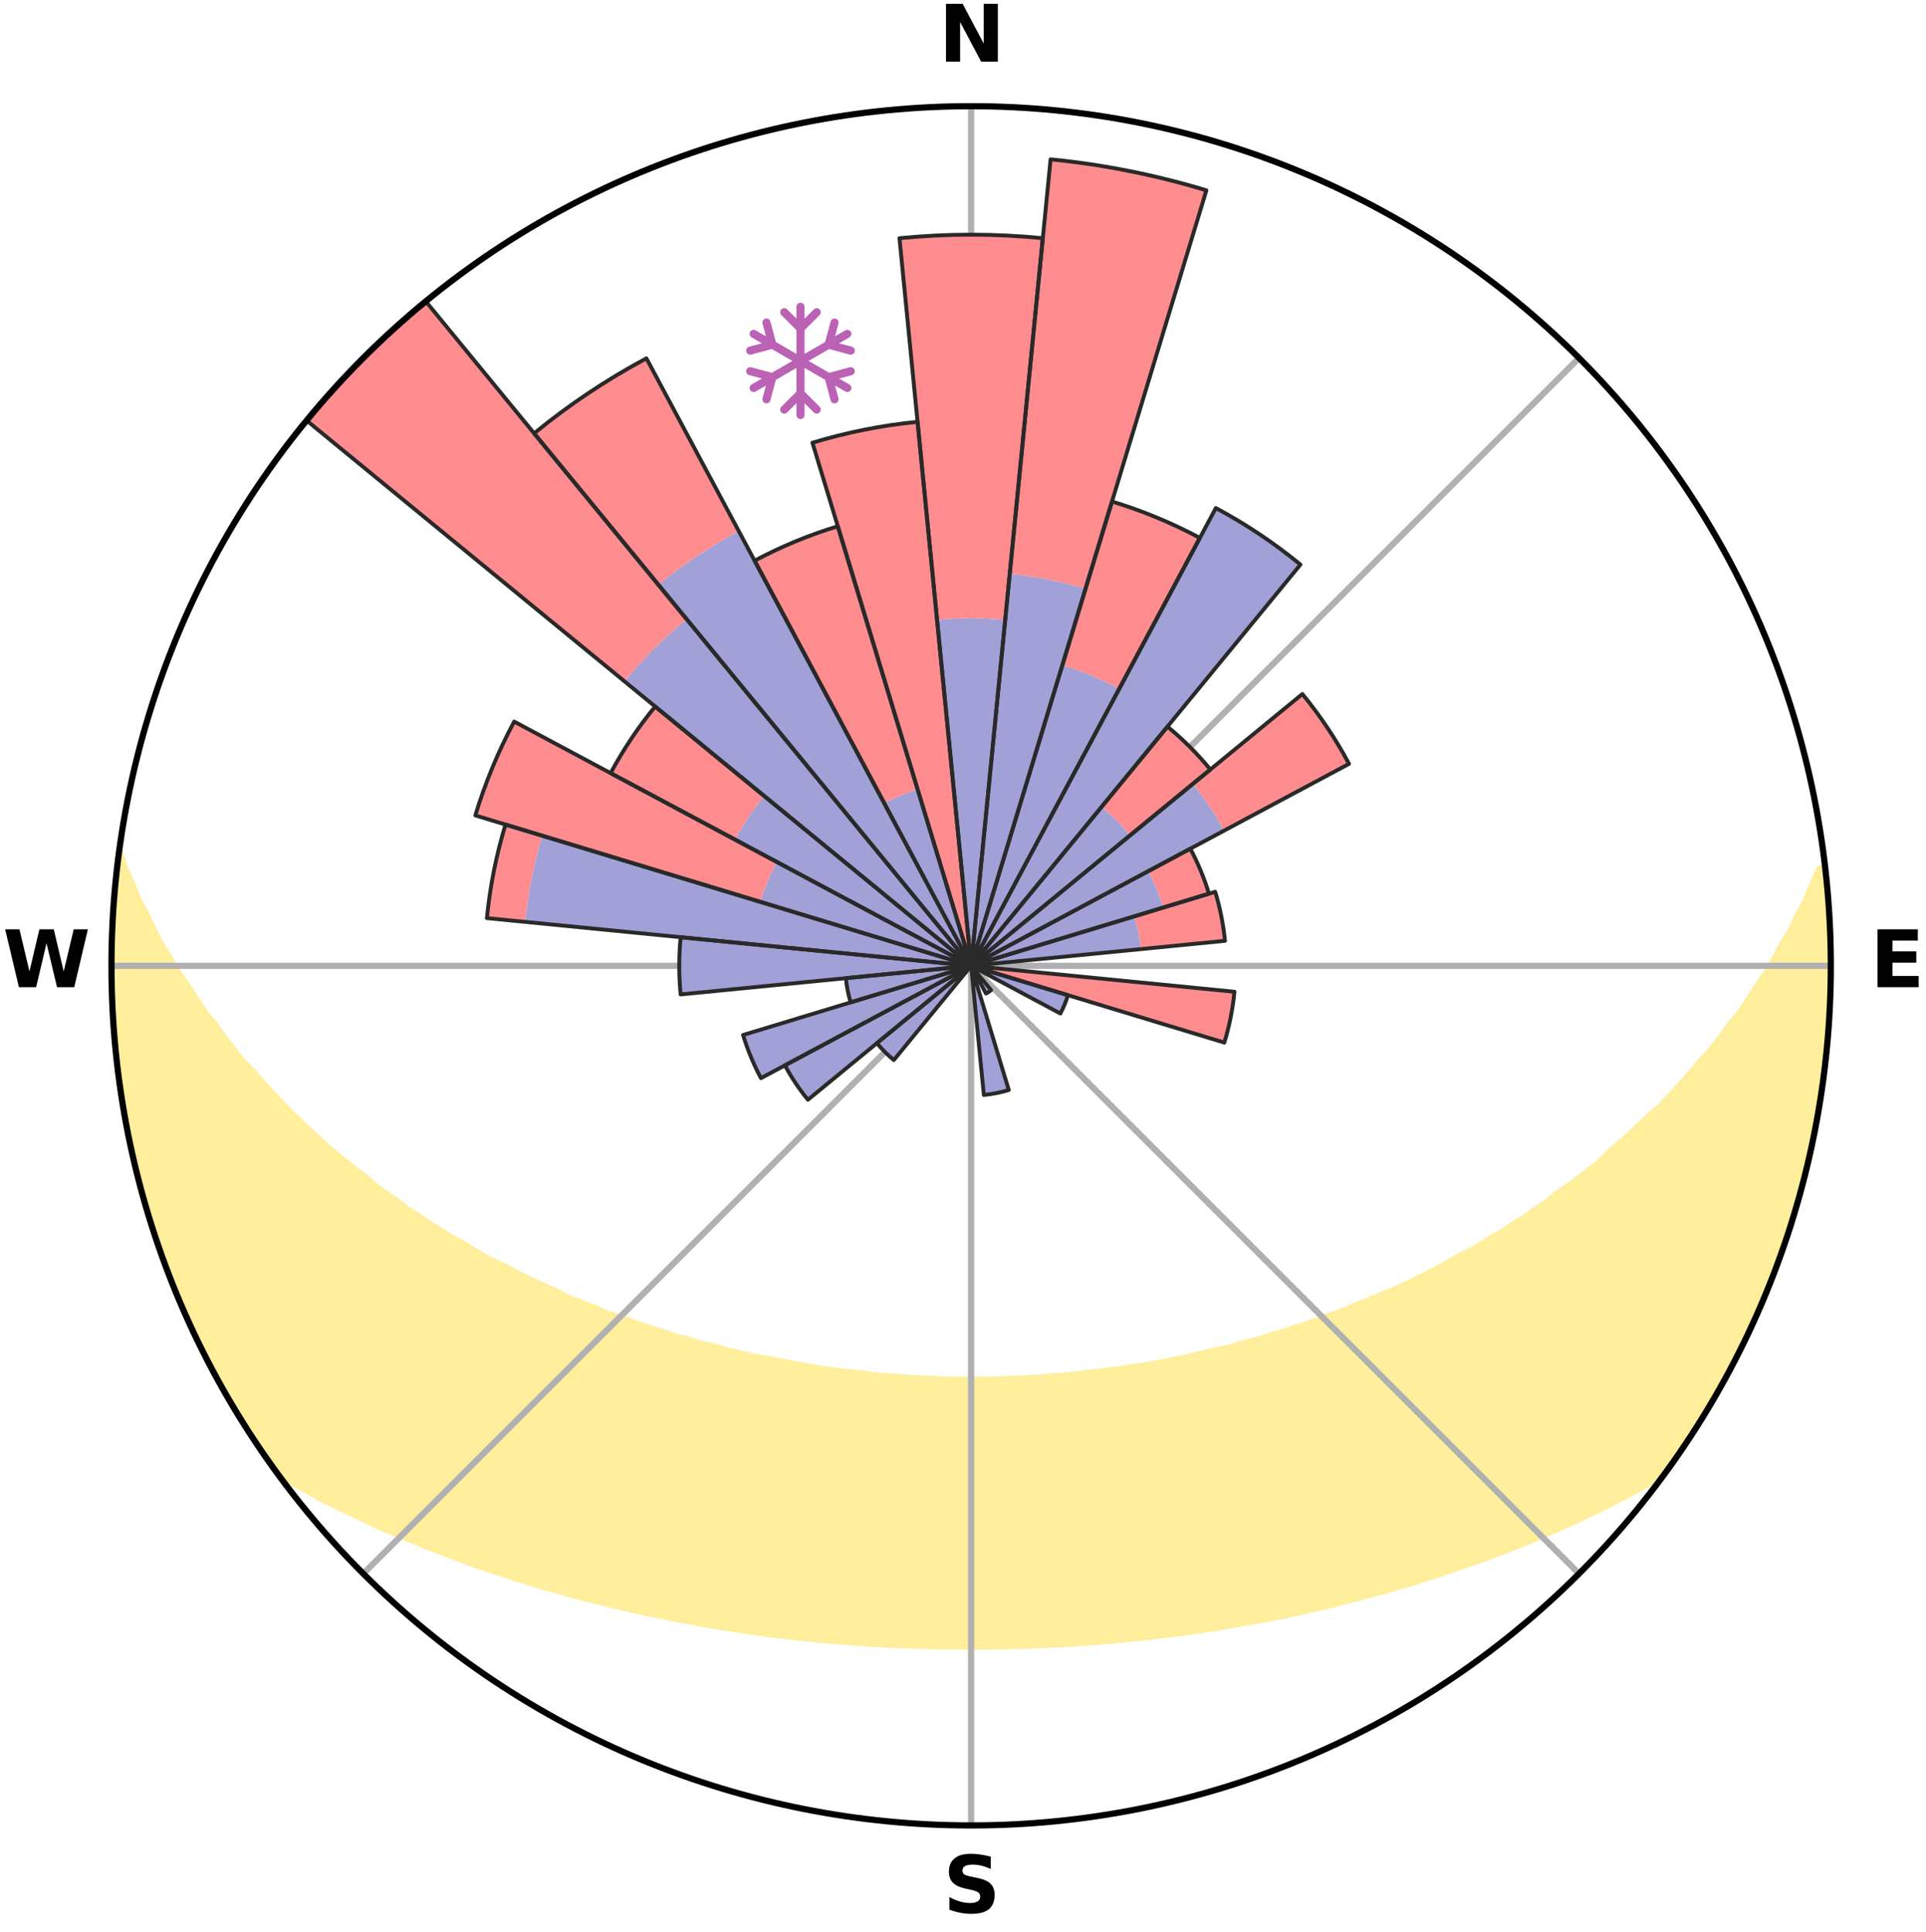 <?xml version="1.0" encoding="utf-8" standalone="no"?>
<!DOCTYPE svg PUBLIC "-//W3C//DTD SVG 1.1//EN"
  "http://www.w3.org/Graphics/SVG/1.1/DTD/svg11.dtd">
<svg xmlns:xlink="http://www.w3.org/1999/xlink" width="248.41pt" height="249.158pt" viewBox="0 0 248.41 249.158" xmlns="http://www.w3.org/2000/svg" version="1.1">
 <title>Ski Rose for Skigebiet Königsberg - Hollenstein</title>
 <defs>
  <style type="text/css">*{stroke-linejoin: round; stroke-linecap: butt}</style>
 </defs>
 <g id="figure_1">
  <g id="patch_1">
   <path d="M 0 249.158 
L 248.41 249.158 
L 248.41 0 
L 0 0 
z
" style="fill: #ffffff"/>
  </g>
  <g id="axes_1">
   <g id="patch_2">
    <path d="M 236.135 124.579 
C 236.135 110.018 233.267 95.599 227.695 82.147 
C 222.122 68.695 213.955 56.471 203.659 46.175 
C 193.363 35.879 181.139 27.711 167.687 22.139 
C 154.235 16.567 139.815 13.699 125.255 13.699 
C 110.694 13.699 96.275 16.567 82.823 22.139 
C 69.371 27.711 57.147 35.879 46.851 46.175 
C 36.555 56.471 28.387 68.695 22.815 82.147 
C 17.243 95.599 14.375 110.018 14.375 124.579 
C 14.375 139.14 17.243 153.559 22.815 167.011 
C 28.387 180.463 36.555 192.687 46.851 202.983 
C 57.147 213.279 69.371 221.447 82.823 227.019 
C 96.275 232.591 110.694 235.459 125.255 235.459 
C 139.815 235.459 154.235 232.591 167.687 227.019 
C 181.139 221.447 193.363 213.279 203.659 202.983 
C 213.955 192.687 222.122 180.463 227.695 167.011 
C 233.267 153.559 236.135 139.14 236.135 124.579 
M 125.255 124.579 
C 125.255 124.579 125.255 124.579 125.255 124.579 
C 125.255 124.579 125.255 124.579 125.255 124.579 
C 125.255 124.579 125.255 124.579 125.255 124.579 
C 125.255 124.579 125.255 124.579 125.255 124.579 
C 125.255 124.579 125.255 124.579 125.255 124.579 
C 125.255 124.579 125.255 124.579 125.255 124.579 
C 125.255 124.579 125.255 124.579 125.255 124.579 
C 125.255 124.579 125.255 124.579 125.255 124.579 
C 125.255 124.579 125.255 124.579 125.255 124.579 
C 125.255 124.579 125.255 124.579 125.255 124.579 
C 125.255 124.579 125.255 124.579 125.255 124.579 
C 125.255 124.579 125.255 124.579 125.255 124.579 
C 125.255 124.579 125.255 124.579 125.255 124.579 
C 125.255 124.579 125.255 124.579 125.255 124.579 
C 125.255 124.579 125.255 124.579 125.255 124.579 
C 125.255 124.579 125.255 124.579 125.255 124.579 
z
" style="fill: #ffffff"/>
   </g>
   <g id="PolyCollection_1">
    <defs>
     <path id="m180fad36d6" d="M 235.271 -137.114 
L 234.739 -137.053 
L 233.838 -135.034 
L 233.048 -133.063 
L 232.003 -131.108 
L 231.105 -129.201 
L 229.96 -127.321 
L 228.978 -125.484 
L 227.959 -123.683 
L 226.702 -121.923 
L 225.618 -120.197 
L 224.503 -118.509 
L 223.156 -116.874 
L 221.987 -115.265 
L 220.793 -113.694 
L 219.372 -112.188 
L 218.132 -110.698 
L 216.872 -109.248 
L 215.592 -107.836 
L 214.294 -106.464 
L 212.782 -105.175 
L 211.453 -103.885 
L 210.11 -102.634 
L 208.754 -101.423 
L 207.386 -100.251 
L 206.196 -99.058 
L 204.807 -97.961 
L 203.411 -96.903 
L 202.008 -95.882 
L 200.599 -94.9 
L 199.363 -93.883 
L 197.945 -92.973 
L 196.696 -92.022 
L 195.272 -91.182 
L 194.015 -90.297 
L 192.59 -89.526 
L 191.328 -88.704 
L 190.063 -87.912 
L 188.644 -87.24 
L 187.38 -86.509 
L 186.116 -85.807 
L 184.852 -85.132 
L 183.591 -84.486 
L 182.332 -83.867 
L 181.075 -83.274 
L 179.823 -82.707 
L 178.575 -82.166 
L 177.332 -81.65 
L 176.095 -81.158 
L 174.864 -80.689 
L 173.752 -80.14 
L 172.531 -79.715 
L 171.319 -79.312 
L 170.216 -78.827 
L 169.016 -78.464 
L 167.92 -78.018 
L 166.736 -77.693 
L 165.648 -77.285 
L 164.48 -76.995 
L 163.402 -76.621 
L 162.328 -76.265 
L 161.184 -76.023 
L 160.121 -75.699 
L 159.062 -75.389 
L 158.007 -75.095 
L 156.898 -74.909 
L 155.856 -74.642 
L 154.819 -74.389 
L 153.787 -74.149 
L 152.76 -73.921 
L 151.738 -73.706 
L 150.721 -73.503 
L 149.709 -73.31 
L 148.702 -73.129 
L 147.7 -72.958 
L 146.704 -72.797 
L 145.712 -72.645 
L 144.725 -72.503 
L 143.743 -72.369 
L 142.766 -72.244 
L 141.793 -72.127 
L 140.824 -72.017 
L 139.86 -71.914 
L 138.912 -71.77 
L 137.954 -71.684 
L 136.999 -71.605 
L 136.047 -71.532 
L 135.099 -71.465 
L 134.159 -71.371 
L 133.215 -71.318 
L 132.273 -71.271 
L 131.333 -71.229 
L 130.395 -71.192 
L 129.46 -71.145 
L 128.524 -71.122 
L 127.59 -71.103 
L 126.656 -71.088 
L 125.722 -71.078 
L 124.788 -71.078 
L 123.854 -71.089 
L 122.92 -71.105 
L 121.985 -71.125 
L 121.051 -71.164 
L 120.115 -71.198 
L 119.177 -71.236 
L 118.238 -71.279 
L 117.296 -71.327 
L 116.358 -71.413 
L 115.413 -71.475 
L 114.465 -71.543 
L 113.514 -71.617 
L 112.559 -71.697 
L 111.614 -71.833 
L 110.654 -71.929 
L 109.69 -72.033 
L 108.722 -72.143 
L 107.75 -72.262 
L 106.773 -72.388 
L 105.792 -72.522 
L 104.806 -72.666 
L 103.844 -72.89 
L 102.851 -73.054 
L 101.853 -73.229 
L 100.85 -73.413 
L 99.842 -73.608 
L 98.829 -73.815 
L 97.764 -73.947 
L 96.738 -74.175 
L 95.706 -74.416 
L 94.67 -74.67 
L 93.629 -74.937 
L 92.584 -75.218 
L 91.533 -75.514 
L 90.41 -75.728 
L 89.348 -76.053 
L 88.282 -76.395 
L 87.132 -76.652 
L 86.055 -77.026 
L 84.975 -77.418 
L 83.802 -77.725 
L 82.713 -78.153 
L 81.524 -78.497 
L 80.427 -78.962 
L 79.225 -79.345 
L 78.014 -79.749 
L 76.906 -80.276 
L 75.684 -80.722 
L 74.454 -81.191 
L 73.219 -81.684 
L 72.103 -82.3 
L 70.86 -82.841 
L 69.613 -83.406 
L 68.362 -83.998 
L 67.108 -84.616 
L 65.851 -85.26 
L 64.593 -85.933 
L 63.184 -86.542 
L 61.922 -87.273 
L 60.66 -88.033 
L 59.4 -88.823 
L 57.98 -89.558 
L 56.723 -90.41 
L 55.302 -91.213 
L 54.051 -92.13 
L 52.633 -93.002 
L 51.393 -93.984 
L 49.983 -94.929 
L 48.576 -95.91 
L 47.358 -96.994 
L 45.966 -98.049 
L 44.581 -99.143 
L 43.206 -100.275 
L 41.84 -101.446 
L 40.486 -102.656 
L 39.145 -103.906 
L 37.818 -105.195 
L 36.507 -106.523 
L 35.212 -107.891 
L 33.936 -109.297 
L 32.679 -110.743 
L 31.24 -112.202 
L 30.025 -113.729 
L 28.833 -115.295 
L 27.667 -116.899 
L 26.323 -118.528 
L 25.21 -120.211 
L 24.128 -121.931 
L 22.873 -123.686 
L 21.856 -125.481 
L 20.672 -127.318 
L 19.73 -129.186 
L 18.83 -131.088 
L 17.782 -133.037 
L 16.986 -135.004 
L 16.073 -137.019 
L 15.424 -139.039 
L 15.424 -139.039 
L 15.424 -139.039 
L 15.114 -137.128 
L 14.936 -135.202 
L 14.79 -133.273 
L 14.677 -131.342 
L 14.499 -129.415 
L 14.451 -127.481 
L 14.436 -125.546 
L 14.533 -123.613 
L 14.487 -121.678 
L 14.488 -119.743 
L 14.601 -117.811 
L 14.827 -115.888 
L 14.913 -113.954 
L 15.12 -112.031 
L 15.358 -110.111 
L 15.625 -108.195 
L 15.923 -106.283 
L 16.25 -104.376 
L 16.698 -102.493 
L 17.01 -100.582 
L 17.505 -98.711 
L 17.954 -96.829 
L 18.433 -94.955 
L 19.035 -93.115 
L 19.508 -91.237 
L 20.147 -89.41 
L 20.749 -87.572 
L 21.474 -85.777 
L 22.138 -83.96 
L 22.833 -82.155 
L 23.62 -80.387 
L 24.379 -78.607 
L 25.231 -76.87 
L 26.058 -75.121 
L 26.92 -73.389 
L 27.817 -71.675 
L 28.75 -69.979 
L 29.731 -68.311 
L 30.746 -66.664 
L 31.756 -65.014 
L 32.811 -63.391 
L 33.881 -61.779 
L 35 -60.201 
L 36.386 -58.82 
L 38.179 -57.764 
L 40 -56.765 
L 41.777 -55.765 
L 43.62 -54.856 
L 45.472 -53.993 
L 47.267 -53.117 
L 49.064 -52.277 
L 50.91 -51.521 
L 52.703 -50.749 
L 54.492 -50.011 
L 56.278 -49.304 
L 58.059 -48.628 
L 59.834 -47.981 
L 61.563 -47.315 
L 63.327 -46.725 
L 65.083 -46.162 
L 66.793 -45.573 
L 68.536 -45.062 
L 70.238 -44.529 
L 71.965 -44.066 
L 73.65 -43.576 
L 75.333 -43.115 
L 77.035 -42.718 
L 78.701 -42.295 
L 80.363 -41.898 
L 82.015 -41.516 
L 83.663 -41.159 
L 85.302 -40.815 
L 86.936 -40.497 
L 88.561 -40.189 
L 90.165 -39.864 
L 91.78 -39.599 
L 93.386 -39.342 
L 94.988 -39.107 
L 96.571 -38.852 
L 98.159 -38.641 
L 99.733 -38.418 
L 101.312 -38.243 
L 102.877 -38.051 
L 104.444 -37.895 
L 106.001 -37.733 
L 107.561 -37.61 
L 109.111 -37.475 
L 110.658 -37.354 
L 112.205 -37.26 
L 113.747 -37.165 
L 115.286 -37.084 
L 116.825 -37.032 
L 118.36 -36.976 
L 119.894 -36.933 
L 121.427 -36.904 
L 122.958 -36.885 
L 124.489 -36.879 
L 126.02 -36.878 
L 127.551 -36.884 
L 129.083 -36.902 
L 130.616 -36.933 
L 132.15 -36.973 
L 133.685 -37.028 
L 135.222 -37.097 
L 136.764 -37.16 
L 138.306 -37.254 
L 139.85 -37.362 
L 141.4 -37.469 
L 142.95 -37.603 
L 144.504 -37.752 
L 146.068 -37.887 
L 147.629 -38.064 
L 149.2 -38.234 
L 150.77 -38.441 
L 152.354 -38.631 
L 153.933 -38.869 
L 155.526 -39.096 
L 157.128 -39.33 
L 158.722 -39.619 
L 160.333 -39.893 
L 161.954 -40.176 
L 163.579 -40.484 
L 165.215 -40.802 
L 166.853 -41.146 
L 168.503 -41.501 
L 170.155 -41.884 
L 171.818 -42.279 
L 173.483 -42.704 
L 175.159 -43.142 
L 176.837 -43.611 
L 178.555 -44.051 
L 180.252 -44.558 
L 181.986 -45.045 
L 183.69 -45.609 
L 185.439 -46.146 
L 187.158 -46.756 
L 188.921 -47.346 
L 190.691 -47.964 
L 192.466 -48.61 
L 194.248 -49.287 
L 196.034 -49.994 
L 197.824 -50.732 
L 199.617 -51.503 
L 201.413 -52.308 
L 203.261 -53.1 
L 205.057 -53.977 
L 206.909 -54.84 
L 208.696 -55.795 
L 210.529 -56.749 
L 212.35 -57.749 
L 214.088 -58.846 
L 215.523 -60.191 
L 216.627 -61.781 
L 217.71 -63.384 
L 218.761 -65.009 
L 219.75 -66.672 
L 220.774 -68.314 
L 221.669 -70.031 
L 222.603 -71.724 
L 223.606 -73.381 
L 224.461 -75.117 
L 225.306 -76.857 
L 226.075 -78.633 
L 226.896 -80.384 
L 227.67 -82.157 
L 228.396 -83.951 
L 229.075 -85.762 
L 229.764 -87.57 
L 230.342 -89.417 
L 230.989 -91.241 
L 231.521 -93.101 
L 232.092 -94.951 
L 232.524 -96.837 
L 233.019 -98.707 
L 233.501 -100.581 
L 233.773 -102.501 
L 234.171 -104.393 
L 234.519 -106.294 
L 234.841 -108.201 
L 235.122 -110.115 
L 235.365 -112.034 
L 235.568 -113.957 
L 235.737 -115.884 
L 235.869 -117.814 
L 235.964 -119.745 
L 236.027 -121.678 
L 236.05 -123.612 
L 236.038 -125.546 
L 235.992 -127.479 
L 235.918 -129.411 
L 235.803 -131.341 
L 235.657 -133.268 
L 235.483 -135.193 
L 235.271 -137.114 
z
" style="stroke: #ffee9c"/>
    </defs>
    <g clip-path="url(#p18935d240c)">
     <use xlink:href="#m180fad36d6" x="0" y="249.158" style="fill: #ffee9c; stroke: #ffee9c"/>
    </g>
   </g>
   <g id="matplotlib.axis_1">
    <g id="xtick_1">
     <g id="line2d_1">
      <path d="M 125.255 124.579 
L 125.255 13.699 
" clip-path="url(#p18935d240c)" style="fill: none; stroke: #b0b0b0; stroke-width: 0.8; stroke-linecap: square"/>
     </g>
     <g id="text_1">
      <!-- N -->
      <g transform="translate(121.07 7.958) scale(0.1 -0.1)">
       <defs>
        <path id="DejaVuSans-Bold-4e" d="M 588 4666 
L 1931 4666 
L 3628 1466 
L 3628 4666 
L 4769 4666 
L 4769 0 
L 3425 0 
L 1728 3200 
L 1728 0 
L 588 0 
L 588 4666 
z
" transform="scale(0.016)"/>
       </defs>
       <use xlink:href="#DejaVuSans-Bold-4e"/>
      </g>
     </g>
    </g>
    <g id="xtick_2">
     <g id="line2d_2">
      <path d="M 125.255 124.579 
L 203.659 46.175 
" clip-path="url(#p18935d240c)" style="fill: none; stroke: #b0b0b0; stroke-width: 0.8; stroke-linecap: square"/>
     </g>
    </g>
    <g id="xtick_3">
     <g id="line2d_3">
      <path d="M 125.255 124.579 
L 236.135 124.579 
" clip-path="url(#p18935d240c)" style="fill: none; stroke: #b0b0b0; stroke-width: 0.8; stroke-linecap: square"/>
     </g>
     <g id="text_2">
      <!-- E -->
      <g transform="translate(241.219 127.338) scale(0.1 -0.1)">
       <defs>
        <path id="DejaVuSans-Bold-45" d="M 588 4666 
L 3834 4666 
L 3834 3756 
L 1791 3756 
L 1791 2888 
L 3713 2888 
L 3713 1978 
L 1791 1978 
L 1791 909 
L 3903 909 
L 3903 0 
L 588 0 
L 588 4666 
z
" transform="scale(0.016)"/>
       </defs>
       <use xlink:href="#DejaVuSans-Bold-45"/>
      </g>
     </g>
    </g>
    <g id="xtick_4">
     <g id="line2d_4">
      <path d="M 125.255 124.579 
L 203.659 202.983 
" clip-path="url(#p18935d240c)" style="fill: none; stroke: #b0b0b0; stroke-width: 0.8; stroke-linecap: square"/>
     </g>
    </g>
    <g id="xtick_5">
     <g id="line2d_5">
      <path d="M 125.255 124.579 
L 125.255 235.459 
" clip-path="url(#p18935d240c)" style="fill: none; stroke: #b0b0b0; stroke-width: 0.8; stroke-linecap: square"/>
     </g>
     <g id="text_3">
      <!-- S -->
      <g transform="translate(121.654 246.718) scale(0.1 -0.1)">
       <defs>
        <path id="DejaVuSans-Bold-53" d="M 3834 4519 
L 3834 3531 
Q 3450 3703 3084 3790 
Q 2719 3878 2394 3878 
Q 1963 3878 1756 3759 
Q 1550 3641 1550 3391 
Q 1550 3203 1689 3098 
Q 1828 2994 2194 2919 
L 2706 2816 
Q 3484 2659 3812 2340 
Q 4141 2022 4141 1434 
Q 4141 663 3683 286 
Q 3225 -91 2284 -91 
Q 1841 -91 1394 -6 
Q 947 78 500 244 
L 500 1259 
Q 947 1022 1364 901 
Q 1781 781 2169 781 
Q 2563 781 2772 912 
Q 2981 1044 2981 1288 
Q 2981 1506 2839 1625 
Q 2697 1744 2272 1838 
L 1806 1941 
Q 1106 2091 782 2419 
Q 459 2747 459 3303 
Q 459 4000 909 4375 
Q 1359 4750 2203 4750 
Q 2588 4750 2994 4692 
Q 3400 4634 3834 4519 
z
" transform="scale(0.016)"/>
       </defs>
       <use xlink:href="#DejaVuSans-Bold-53"/>
      </g>
     </g>
    </g>
    <g id="xtick_6">
     <g id="line2d_6">
      <path d="M 125.255 124.579 
L 46.851 202.983 
" clip-path="url(#p18935d240c)" style="fill: none; stroke: #b0b0b0; stroke-width: 0.8; stroke-linecap: square"/>
     </g>
    </g>
    <g id="xtick_7">
     <g id="line2d_7">
      <path d="M 125.255 124.579 
L 14.375 124.579 
" clip-path="url(#p18935d240c)" style="fill: none; stroke: #b0b0b0; stroke-width: 0.8; stroke-linecap: square"/>
     </g>
     <g id="text_4">
      <!-- W -->
      <g transform="translate(0.36 127.338) scale(0.1 -0.1)">
       <defs>
        <path id="DejaVuSans-Bold-57" d="M 191 4666 
L 1344 4666 
L 2150 1275 
L 2950 4666 
L 4109 4666 
L 4909 1275 
L 5716 4666 
L 6859 4666 
L 5759 0 
L 4372 0 
L 3525 3547 
L 2688 0 
L 1300 0 
L 191 4666 
z
" transform="scale(0.016)"/>
       </defs>
       <use xlink:href="#DejaVuSans-Bold-57"/>
      </g>
     </g>
    </g>
    <g id="xtick_8">
     <g id="line2d_8">
      <path d="M 125.255 124.579 
L 46.851 46.175 
" clip-path="url(#p18935d240c)" style="fill: none; stroke: #b0b0b0; stroke-width: 0.8; stroke-linecap: square"/>
     </g>
    </g>
   </g>
   <g id="matplotlib.axis_2"/>
   <g id="patch_3">
    <path d="M 125.255 124.579 
C 125.255 124.579 125.255 124.579 125.255 124.579 
C 125.255 124.579 125.255 124.579 125.255 124.579 
L 125.255 124.579 
C 125.255 124.579 125.255 124.579 125.255 124.579 
C 125.255 124.579 125.255 124.579 125.255 124.579 
z
" clip-path="url(#p18935d240c)" style="fill: #d9d9d9"/>
   </g>
   <g id="patch_4">
    <path d="M 125.255 124.579 
C 125.255 124.579 125.255 124.579 125.255 124.579 
C 125.255 124.579 125.255 124.579 125.255 124.579 
L 125.255 124.579 
C 125.255 124.579 125.255 124.579 125.255 124.579 
C 125.255 124.579 125.255 124.579 125.255 124.579 
z
" clip-path="url(#p18935d240c)" style="fill: #d9d9d9"/>
   </g>
   <g id="patch_5">
    <path d="M 125.255 124.579 
C 125.255 124.579 125.255 124.579 125.255 124.579 
C 125.255 124.579 125.255 124.579 125.255 124.579 
L 125.255 124.579 
C 125.255 124.579 125.255 124.579 125.255 124.579 
C 125.255 124.579 125.255 124.579 125.255 124.579 
z
" clip-path="url(#p18935d240c)" style="fill: #d9d9d9"/>
   </g>
   <g id="patch_6">
    <path d="M 125.255 124.579 
C 125.255 124.579 125.255 124.579 125.255 124.579 
C 125.255 124.579 125.255 124.579 125.255 124.579 
L 125.255 124.579 
C 125.255 124.579 125.255 124.579 125.255 124.579 
C 125.255 124.579 125.255 124.579 125.255 124.579 
z
" clip-path="url(#p18935d240c)" style="fill: #d9d9d9"/>
   </g>
   <g id="patch_7">
    <path d="M 125.255 124.579 
C 125.255 124.579 125.255 124.579 125.255 124.579 
C 125.255 124.579 125.255 124.579 125.255 124.579 
L 125.255 124.579 
C 125.255 124.579 125.255 124.579 125.255 124.579 
C 125.255 124.579 125.255 124.579 125.255 124.579 
z
" clip-path="url(#p18935d240c)" style="fill: #d9d9d9"/>
   </g>
   <g id="patch_8">
    <path d="M 125.255 124.579 
C 125.255 124.579 125.255 124.579 125.255 124.579 
C 125.255 124.579 125.255 124.579 125.255 124.579 
L 125.255 124.579 
C 125.255 124.579 125.255 124.579 125.255 124.579 
C 125.255 124.579 125.255 124.579 125.255 124.579 
z
" clip-path="url(#p18935d240c)" style="fill: #d9d9d9"/>
   </g>
   <g id="patch_9">
    <path d="M 125.255 124.579 
C 125.255 124.579 125.255 124.579 125.255 124.579 
C 125.255 124.579 125.255 124.579 125.255 124.579 
L 125.255 124.579 
C 125.255 124.579 125.255 124.579 125.255 124.579 
C 125.255 124.579 125.255 124.579 125.255 124.579 
z
" clip-path="url(#p18935d240c)" style="fill: #d9d9d9"/>
   </g>
   <g id="patch_10">
    <path d="M 125.255 124.579 
C 125.255 124.579 125.255 124.579 125.255 124.579 
C 125.255 124.579 125.255 124.579 125.255 124.579 
L 125.255 124.579 
C 125.255 124.579 125.255 124.579 125.255 124.579 
C 125.255 124.579 125.255 124.579 125.255 124.579 
z
" clip-path="url(#p18935d240c)" style="fill: #d9d9d9"/>
   </g>
   <g id="patch_11">
    <path d="M 125.255 124.579 
C 125.255 124.579 125.255 124.579 125.255 124.579 
C 125.255 124.579 125.255 124.579 125.255 124.579 
L 125.255 124.579 
C 125.255 124.579 125.255 124.579 125.255 124.579 
C 125.255 124.579 125.255 124.579 125.255 124.579 
z
" clip-path="url(#p18935d240c)" style="fill: #d9d9d9"/>
   </g>
   <g id="patch_12">
    <path d="M 125.255 124.579 
C 125.255 124.579 125.255 124.579 125.255 124.579 
C 125.255 124.579 125.255 124.579 125.255 124.579 
L 125.255 124.579 
C 125.255 124.579 125.255 124.579 125.255 124.579 
C 125.255 124.579 125.255 124.579 125.255 124.579 
z
" clip-path="url(#p18935d240c)" style="fill: #d9d9d9"/>
   </g>
   <g id="patch_13">
    <path d="M 125.255 124.579 
C 125.255 124.579 125.255 124.579 125.255 124.579 
C 125.255 124.579 125.255 124.579 125.255 124.579 
L 125.255 124.579 
C 125.255 124.579 125.255 124.579 125.255 124.579 
C 125.255 124.579 125.255 124.579 125.255 124.579 
z
" clip-path="url(#p18935d240c)" style="fill: #d9d9d9"/>
   </g>
   <g id="patch_14">
    <path d="M 125.255 124.579 
C 125.255 124.579 125.255 124.579 125.255 124.579 
C 125.255 124.579 125.255 124.579 125.255 124.579 
L 125.255 124.579 
C 125.255 124.579 125.255 124.579 125.255 124.579 
C 125.255 124.579 125.255 124.579 125.255 124.579 
z
" clip-path="url(#p18935d240c)" style="fill: #d9d9d9"/>
   </g>
   <g id="patch_15">
    <path d="M 125.255 124.579 
C 125.255 124.579 125.255 124.579 125.255 124.579 
C 125.255 124.579 125.255 124.579 125.255 124.579 
L 125.255 124.579 
C 125.255 124.579 125.255 124.579 125.255 124.579 
C 125.255 124.579 125.255 124.579 125.255 124.579 
z
" clip-path="url(#p18935d240c)" style="fill: #d9d9d9"/>
   </g>
   <g id="patch_16">
    <path d="M 125.255 124.579 
C 125.255 124.579 125.255 124.579 125.255 124.579 
C 125.255 124.579 125.255 124.579 125.255 124.579 
L 125.255 124.579 
C 125.255 124.579 125.255 124.579 125.255 124.579 
C 125.255 124.579 125.255 124.579 125.255 124.579 
z
" clip-path="url(#p18935d240c)" style="fill: #d9d9d9"/>
   </g>
   <g id="patch_17">
    <path d="M 125.255 124.579 
C 125.255 124.579 125.255 124.579 125.255 124.579 
C 125.255 124.579 125.255 124.579 125.255 124.579 
L 125.255 124.579 
C 125.255 124.579 125.255 124.579 125.255 124.579 
C 125.255 124.579 125.255 124.579 125.255 124.579 
z
" clip-path="url(#p18935d240c)" style="fill: #d9d9d9"/>
   </g>
   <g id="patch_18">
    <path d="M 125.255 124.579 
C 125.255 124.579 125.255 124.579 125.255 124.579 
C 125.255 124.579 125.255 124.579 125.255 124.579 
L 125.255 124.579 
C 125.255 124.579 125.255 124.579 125.255 124.579 
C 125.255 124.579 125.255 124.579 125.255 124.579 
z
" clip-path="url(#p18935d240c)" style="fill: #d9d9d9"/>
   </g>
   <g id="patch_19">
    <path d="M 125.255 124.579 
C 125.255 124.579 125.255 124.579 125.255 124.579 
C 125.255 124.579 125.255 124.579 125.255 124.579 
L 125.255 124.579 
C 125.255 124.579 125.255 124.579 125.255 124.579 
C 125.255 124.579 125.255 124.579 125.255 124.579 
z
" clip-path="url(#p18935d240c)" style="fill: #d9d9d9"/>
   </g>
   <g id="patch_20">
    <path d="M 125.255 124.579 
C 125.255 124.579 125.255 124.579 125.255 124.579 
C 125.255 124.579 125.255 124.579 125.255 124.579 
L 125.255 124.579 
C 125.255 124.579 125.255 124.579 125.255 124.579 
C 125.255 124.579 125.255 124.579 125.255 124.579 
z
" clip-path="url(#p18935d240c)" style="fill: #d9d9d9"/>
   </g>
   <g id="patch_21">
    <path d="M 125.255 124.579 
C 125.255 124.579 125.255 124.579 125.255 124.579 
C 125.255 124.579 125.255 124.579 125.255 124.579 
L 125.255 124.579 
C 125.255 124.579 125.255 124.579 125.255 124.579 
C 125.255 124.579 125.255 124.579 125.255 124.579 
z
" clip-path="url(#p18935d240c)" style="fill: #d9d9d9"/>
   </g>
   <g id="patch_22">
    <path d="M 125.255 124.579 
C 125.255 124.579 125.255 124.579 125.255 124.579 
C 125.255 124.579 125.255 124.579 125.255 124.579 
L 125.255 124.579 
C 125.255 124.579 125.255 124.579 125.255 124.579 
C 125.255 124.579 125.255 124.579 125.255 124.579 
z
" clip-path="url(#p18935d240c)" style="fill: #d9d9d9"/>
   </g>
   <g id="patch_23">
    <path d="M 125.255 124.579 
C 125.255 124.579 125.255 124.579 125.255 124.579 
C 125.255 124.579 125.255 124.579 125.255 124.579 
L 125.255 124.579 
C 125.255 124.579 125.255 124.579 125.255 124.579 
C 125.255 124.579 125.255 124.579 125.255 124.579 
z
" clip-path="url(#p18935d240c)" style="fill: #d9d9d9"/>
   </g>
   <g id="patch_24">
    <path d="M 125.255 124.579 
C 125.255 124.579 125.255 124.579 125.255 124.579 
C 125.255 124.579 125.255 124.579 125.255 124.579 
L 125.255 124.579 
C 125.255 124.579 125.255 124.579 125.255 124.579 
C 125.255 124.579 125.255 124.579 125.255 124.579 
z
" clip-path="url(#p18935d240c)" style="fill: #d9d9d9"/>
   </g>
   <g id="patch_25">
    <path d="M 125.255 124.579 
C 125.255 124.579 125.255 124.579 125.255 124.579 
C 125.255 124.579 125.255 124.579 125.255 124.579 
L 125.255 124.579 
C 125.255 124.579 125.255 124.579 125.255 124.579 
C 125.255 124.579 125.255 124.579 125.255 124.579 
z
" clip-path="url(#p18935d240c)" style="fill: #d9d9d9"/>
   </g>
   <g id="patch_26">
    <path d="M 125.255 124.579 
C 125.255 124.579 125.255 124.579 125.255 124.579 
C 125.255 124.579 125.255 124.579 125.255 124.579 
L 125.255 124.579 
C 125.255 124.579 125.255 124.579 125.255 124.579 
C 125.255 124.579 125.255 124.579 125.255 124.579 
z
" clip-path="url(#p18935d240c)" style="fill: #d9d9d9"/>
   </g>
   <g id="patch_27">
    <path d="M 125.255 124.579 
C 125.255 124.579 125.255 124.579 125.255 124.579 
C 125.255 124.579 125.255 124.579 125.255 124.579 
L 125.255 124.579 
C 125.255 124.579 125.255 124.579 125.255 124.579 
C 125.255 124.579 125.255 124.579 125.255 124.579 
z
" clip-path="url(#p18935d240c)" style="fill: #d9d9d9"/>
   </g>
   <g id="patch_28">
    <path d="M 125.255 124.579 
C 125.255 124.579 125.255 124.579 125.255 124.579 
C 125.255 124.579 125.255 124.579 125.255 124.579 
L 125.255 124.579 
C 125.255 124.579 125.255 124.579 125.255 124.579 
C 125.255 124.579 125.255 124.579 125.255 124.579 
z
" clip-path="url(#p18935d240c)" style="fill: #d9d9d9"/>
   </g>
   <g id="patch_29">
    <path d="M 125.255 124.579 
C 125.255 124.579 125.255 124.579 125.255 124.579 
C 125.255 124.579 125.255 124.579 125.255 124.579 
L 125.255 124.579 
C 125.255 124.579 125.255 124.579 125.255 124.579 
C 125.255 124.579 125.255 124.579 125.255 124.579 
z
" clip-path="url(#p18935d240c)" style="fill: #d9d9d9"/>
   </g>
   <g id="patch_30">
    <path d="M 125.255 124.579 
C 125.255 124.579 125.255 124.579 125.255 124.579 
C 125.255 124.579 125.255 124.579 125.255 124.579 
L 125.255 124.579 
C 125.255 124.579 125.255 124.579 125.255 124.579 
C 125.255 124.579 125.255 124.579 125.255 124.579 
z
" clip-path="url(#p18935d240c)" style="fill: #d9d9d9"/>
   </g>
   <g id="patch_31">
    <path d="M 125.255 124.579 
C 125.255 124.579 125.255 124.579 125.255 124.579 
C 125.255 124.579 125.255 124.579 125.255 124.579 
L 125.255 124.579 
C 125.255 124.579 125.255 124.579 125.255 124.579 
C 125.255 124.579 125.255 124.579 125.255 124.579 
z
" clip-path="url(#p18935d240c)" style="fill: #d9d9d9"/>
   </g>
   <g id="patch_32">
    <path d="M 125.255 124.579 
C 125.255 124.579 125.255 124.579 125.255 124.579 
C 125.255 124.579 125.255 124.579 125.255 124.579 
L 125.255 124.579 
C 125.255 124.579 125.255 124.579 125.255 124.579 
C 125.255 124.579 125.255 124.579 125.255 124.579 
z
" clip-path="url(#p18935d240c)" style="fill: #d9d9d9"/>
   </g>
   <g id="patch_33">
    <path d="M 125.255 124.579 
C 125.255 124.579 125.255 124.579 125.255 124.579 
C 125.255 124.579 125.255 124.579 125.255 124.579 
L 125.255 124.579 
C 125.255 124.579 125.255 124.579 125.255 124.579 
C 125.255 124.579 125.255 124.579 125.255 124.579 
z
" clip-path="url(#p18935d240c)" style="fill: #d9d9d9"/>
   </g>
   <g id="patch_34">
    <path d="M 125.255 124.579 
C 125.255 124.579 125.255 124.579 125.255 124.579 
C 125.255 124.579 125.255 124.579 125.255 124.579 
L 125.255 124.579 
C 125.255 124.579 125.255 124.579 125.255 124.579 
C 125.255 124.579 125.255 124.579 125.255 124.579 
z
" clip-path="url(#p18935d240c)" style="fill: #d9d9d9"/>
   </g>
   <g id="patch_35">
    <path d="M 125.255 124.579 
C 125.255 124.579 125.255 124.579 125.255 124.579 
C 125.255 124.579 125.255 124.579 125.255 124.579 
L 129.65 79.955 
C 128.189 79.811 126.723 79.739 125.255 79.739 
C 123.787 79.739 122.32 79.811 120.86 79.955 
z
" clip-path="url(#p18935d240c)" style="fill: #a1a1d8"/>
   </g>
   <g id="patch_36">
    <path d="M 125.255 124.579 
C 125.255 124.579 125.255 124.579 125.255 124.579 
C 125.255 124.579 125.255 124.579 125.255 124.579 
L 140.005 75.954 
C 138.413 75.472 136.799 75.067 135.168 74.743 
C 133.537 74.418 131.891 74.174 130.235 74.011 
z
" clip-path="url(#p18935d240c)" style="fill: #a1a1d8"/>
   </g>
   <g id="patch_37">
    <path d="M 125.255 124.579 
C 125.255 124.579 125.255 124.579 125.255 124.579 
C 125.255 124.579 125.255 124.579 125.255 124.579 
L 144.36 88.836 
C 143.19 88.211 141.99 87.643 140.764 87.136 
C 139.539 86.628 138.289 86.181 137.02 85.796 
z
" clip-path="url(#p18935d240c)" style="fill: #a1a1d8"/>
   </g>
   <g id="patch_38">
    <path d="M 125.255 124.579 
C 125.255 124.579 125.255 124.579 125.255 124.579 
C 125.255 124.579 125.255 124.579 125.255 124.579 
L 167.729 72.824 
C 166.035 71.434 164.274 70.127 162.452 68.91 
C 160.63 67.692 158.749 66.565 156.816 65.532 
z
" clip-path="url(#p18935d240c)" style="fill: #a1a1d8"/>
   </g>
   <g id="patch_39">
    <path d="M 125.255 124.579 
C 125.255 124.579 125.255 124.579 125.255 124.579 
C 125.255 124.579 125.255 124.579 125.255 124.579 
L 145.753 107.757 
C 145.202 107.086 144.619 106.442 144.005 105.829 
C 143.392 105.215 142.748 104.632 142.077 104.081 
z
" clip-path="url(#p18935d240c)" style="fill: #a1a1d8"/>
   </g>
   <g id="patch_40">
    <path d="M 125.255 124.579 
C 125.255 124.579 125.255 124.579 125.255 124.579 
C 125.255 124.579 125.255 124.579 125.255 124.579 
L 157.872 107.145 
C 157.302 106.077 156.679 105.038 156.007 104.031 
C 155.334 103.025 154.612 102.052 153.844 101.116 
z
" clip-path="url(#p18935d240c)" style="fill: #a1a1d8"/>
   </g>
   <g id="patch_41">
    <path d="M 125.255 124.579 
C 125.255 124.579 125.255 124.579 125.255 124.579 
C 125.255 124.579 125.255 124.579 125.255 124.579 
L 150.028 117.064 
C 149.782 116.253 149.497 115.455 149.172 114.672 
C 148.848 113.889 148.486 113.123 148.086 112.375 
z
" clip-path="url(#p18935d240c)" style="fill: #a1a1d8"/>
   </g>
   <g id="patch_42">
    <path d="M 125.255 124.579 
C 125.255 124.579 125.255 124.579 125.255 124.579 
C 125.255 124.579 125.255 124.579 125.255 124.579 
L 147.136 122.424 
C 147.065 121.708 146.96 120.995 146.819 120.29 
C 146.679 119.584 146.504 118.885 146.295 118.197 
z
" clip-path="url(#p18935d240c)" style="fill: #a1a1d8"/>
   </g>
   <g id="patch_43">
    <path d="M 125.255 124.579 
C 125.255 124.579 125.255 124.579 125.255 124.579 
C 125.255 124.579 125.255 124.579 125.255 124.579 
L 125.255 124.579 
C 125.255 124.579 125.255 124.579 125.255 124.579 
C 125.255 124.579 125.255 124.579 125.255 124.579 
z
" clip-path="url(#p18935d240c)" style="fill: #a1a1d8"/>
   </g>
   <g id="patch_44">
    <path d="M 125.255 124.579 
C 125.255 124.579 125.255 124.579 125.255 124.579 
C 125.255 124.579 125.255 124.579 125.255 124.579 
L 125.255 124.579 
C 125.255 124.579 125.255 124.579 125.255 124.579 
C 125.255 124.579 125.255 124.579 125.255 124.579 
z
" clip-path="url(#p18935d240c)" style="fill: #a1a1d8"/>
   </g>
   <g id="patch_45">
    <path d="M 125.255 124.579 
C 125.255 124.579 125.255 124.579 125.255 124.579 
C 125.255 124.579 125.255 124.579 125.255 124.579 
L 136.764 130.731 
C 136.965 130.354 137.148 129.968 137.311 129.573 
C 137.475 129.178 137.619 128.776 137.743 128.367 
z
" clip-path="url(#p18935d240c)" style="fill: #a1a1d8"/>
   </g>
   <g id="patch_46">
    <path d="M 125.255 124.579 
C 125.255 124.579 125.255 124.579 125.255 124.579 
C 125.255 124.579 125.255 124.579 125.255 124.579 
L 125.255 124.579 
C 125.255 124.579 125.255 124.579 125.255 124.579 
C 125.255 124.579 125.255 124.579 125.255 124.579 
z
" clip-path="url(#p18935d240c)" style="fill: #a1a1d8"/>
   </g>
   <g id="patch_47">
    <path d="M 125.255 124.579 
C 125.255 124.579 125.255 124.579 125.255 124.579 
C 125.255 124.579 125.255 124.579 125.255 124.579 
L 125.255 124.579 
C 125.255 124.579 125.255 124.579 125.255 124.579 
C 125.255 124.579 125.255 124.579 125.255 124.579 
z
" clip-path="url(#p18935d240c)" style="fill: #a1a1d8"/>
   </g>
   <g id="patch_48">
    <path d="M 125.255 124.579 
C 125.255 124.579 125.255 124.579 125.255 124.579 
C 125.255 124.579 125.255 124.579 125.255 124.579 
L 127.169 128.159 
C 127.286 128.097 127.4 128.028 127.51 127.955 
C 127.621 127.881 127.728 127.801 127.83 127.717 
z
" clip-path="url(#p18935d240c)" style="fill: #a1a1d8"/>
   </g>
   <g id="patch_49">
    <path d="M 125.255 124.579 
C 125.255 124.579 125.255 124.579 125.255 124.579 
C 125.255 124.579 125.255 124.579 125.255 124.579 
L 125.255 124.579 
C 125.255 124.579 125.255 124.579 125.255 124.579 
C 125.255 124.579 125.255 124.579 125.255 124.579 
z
" clip-path="url(#p18935d240c)" style="fill: #a1a1d8"/>
   </g>
   <g id="patch_50">
    <path d="M 125.255 124.579 
C 125.255 124.579 125.255 124.579 125.255 124.579 
C 125.255 124.579 125.255 124.579 125.255 124.579 
L 126.895 141.237 
C 127.441 141.183 127.983 141.103 128.52 140.996 
C 129.058 140.889 129.589 140.756 130.114 140.597 
z
" clip-path="url(#p18935d240c)" style="fill: #a1a1d8"/>
   </g>
   <g id="patch_51">
    <path d="M 125.255 124.579 
C 125.255 124.579 125.255 124.579 125.255 124.579 
C 125.255 124.579 125.255 124.579 125.255 124.579 
L 125.255 124.579 
C 125.255 124.579 125.255 124.579 125.255 124.579 
C 125.255 124.579 125.255 124.579 125.255 124.579 
z
" clip-path="url(#p18935d240c)" style="fill: #a1a1d8"/>
   </g>
   <g id="patch_52">
    <path d="M 125.255 124.579 
C 125.255 124.579 125.255 124.579 125.255 124.579 
C 125.255 124.579 125.255 124.579 125.255 124.579 
L 125.255 124.579 
C 125.255 124.579 125.255 124.579 125.255 124.579 
C 125.255 124.579 125.255 124.579 125.255 124.579 
z
" clip-path="url(#p18935d240c)" style="fill: #a1a1d8"/>
   </g>
   <g id="patch_53">
    <path d="M 125.255 124.579 
C 125.255 124.579 125.255 124.579 125.255 124.579 
C 125.255 124.579 125.255 124.579 125.255 124.579 
L 125.255 124.579 
C 125.255 124.579 125.255 124.579 125.255 124.579 
C 125.255 124.579 125.255 124.579 125.255 124.579 
z
" clip-path="url(#p18935d240c)" style="fill: #a1a1d8"/>
   </g>
   <g id="patch_54">
    <path d="M 125.255 124.579 
C 125.255 124.579 125.255 124.579 125.255 124.579 
C 125.255 124.579 125.255 124.579 125.255 124.579 
L 125.255 124.579 
C 125.255 124.579 125.255 124.579 125.255 124.579 
C 125.255 124.579 125.255 124.579 125.255 124.579 
z
" clip-path="url(#p18935d240c)" style="fill: #a1a1d8"/>
   </g>
   <g id="patch_55">
    <path d="M 125.255 124.579 
C 125.255 124.579 125.255 124.579 125.255 124.579 
C 125.255 124.579 125.255 124.579 125.255 124.579 
L 113.101 134.553 
C 113.427 134.951 113.773 135.333 114.137 135.697 
C 114.501 136.061 114.883 136.406 115.28 136.733 
z
" clip-path="url(#p18935d240c)" style="fill: #a1a1d8"/>
   </g>
   <g id="patch_56">
    <path d="M 125.255 124.579 
C 125.255 124.579 125.255 124.579 125.255 124.579 
C 125.255 124.579 125.255 124.579 125.255 124.579 
L 101.238 137.416 
C 101.658 138.203 102.116 138.968 102.612 139.709 
C 103.107 140.45 103.638 141.166 104.204 141.855 
z
" clip-path="url(#p18935d240c)" style="fill: #a1a1d8"/>
   </g>
   <g id="patch_57">
    <path d="M 125.255 124.579 
C 125.255 124.579 125.255 124.579 125.255 124.579 
C 125.255 124.579 125.255 124.579 125.255 124.579 
L 95.84 133.502 
C 96.132 134.465 96.471 135.413 96.856 136.342 
C 97.241 137.272 97.671 138.182 98.146 139.069 
z
" clip-path="url(#p18935d240c)" style="fill: #a1a1d8"/>
   </g>
   <g id="patch_58">
    <path d="M 125.255 124.579 
C 125.255 124.579 125.255 124.579 125.255 124.579 
C 125.255 124.579 125.255 124.579 125.255 124.579 
L 109.095 126.171 
C 109.147 126.7 109.225 127.226 109.328 127.747 
C 109.432 128.268 109.561 128.784 109.716 129.293 
z
" clip-path="url(#p18935d240c)" style="fill: #a1a1d8"/>
   </g>
   <g id="patch_59">
    <path d="M 125.255 124.579 
C 125.255 124.579 125.255 124.579 125.255 124.579 
C 125.255 124.579 125.255 124.579 125.255 124.579 
L 87.789 120.889 
C 87.668 122.115 87.608 123.347 87.608 124.579 
C 87.608 125.811 87.668 127.043 87.789 128.269 
z
" clip-path="url(#p18935d240c)" style="fill: #a1a1d8"/>
   </g>
   <g id="patch_60">
    <path d="M 125.255 124.579 
C 125.255 124.579 125.255 124.579 125.255 124.579 
C 125.255 124.579 125.255 124.579 125.255 124.579 
L 69.95 107.803 
C 69.401 109.613 68.941 111.449 68.572 113.304 
C 68.203 115.16 67.926 117.032 67.74 118.914 
z
" clip-path="url(#p18935d240c)" style="fill: #a1a1d8"/>
   </g>
   <g id="patch_61">
    <path d="M 125.255 124.579 
C 125.255 124.579 125.255 124.579 125.255 124.579 
C 125.255 124.579 125.255 124.579 125.255 124.579 
L 100.193 111.183 
C 99.755 112.004 99.357 112.845 99.001 113.704 
C 98.645 114.564 98.331 115.44 98.061 116.33 
z
" clip-path="url(#p18935d240c)" style="fill: #a1a1d8"/>
   </g>
   <g id="patch_62">
    <path d="M 125.255 124.579 
C 125.255 124.579 125.255 124.579 125.255 124.579 
C 125.255 124.579 125.255 124.579 125.255 124.579 
L 98.565 102.676 
C 97.849 103.549 97.175 104.457 96.547 105.397 
C 95.919 106.337 95.338 107.307 94.805 108.303 
z
" clip-path="url(#p18935d240c)" style="fill: #a1a1d8"/>
   </g>
   <g id="patch_63">
    <path d="M 125.255 124.579 
C 125.255 124.579 125.255 124.579 125.255 124.579 
C 125.255 124.579 125.255 124.579 125.255 124.579 
L 88.561 79.868 
C 87.098 81.069 85.694 82.341 84.355 83.68 
C 83.017 85.018 81.745 86.422 80.544 87.885 
z
" clip-path="url(#p18935d240c)" style="fill: #a1a1d8"/>
   </g>
   <g id="patch_64">
    <path d="M 125.255 124.579 
C 125.255 124.579 125.255 124.579 125.255 124.579 
C 125.255 124.579 125.255 124.579 125.255 124.579 
L 95.281 68.501 
C 93.445 69.482 91.659 70.553 89.928 71.709 
C 88.198 72.865 86.525 74.106 84.916 75.426 
z
" clip-path="url(#p18935d240c)" style="fill: #a1a1d8"/>
   </g>
   <g id="patch_65">
    <path d="M 125.255 124.579 
C 125.255 124.579 125.255 124.579 125.255 124.579 
C 125.255 124.579 125.255 124.579 125.255 124.579 
L 118.35 101.816 
C 117.605 102.042 116.871 102.305 116.152 102.603 
C 115.433 102.901 114.728 103.234 114.042 103.601 
z
" clip-path="url(#p18935d240c)" style="fill: #a1a1d8"/>
   </g>
   <g id="patch_66">
    <path d="M 125.255 124.579 
C 125.255 124.579 125.255 124.579 125.255 124.579 
C 125.255 124.579 125.255 124.579 125.255 124.579 
L 125.255 124.579 
C 125.255 124.579 125.255 124.579 125.255 124.579 
C 125.255 124.579 125.255 124.579 125.255 124.579 
z
" clip-path="url(#p18935d240c)" style="fill: #a1a1d8"/>
   </g>
   <g id="patch_67">
    <path d="M 120.86 79.955 
C 122.32 79.811 123.787 79.739 125.255 79.739 
C 126.723 79.739 128.189 79.811 129.65 79.955 
L 134.499 30.726 
C 131.427 30.423 128.342 30.271 125.255 30.271 
C 122.168 30.271 119.083 30.423 116.011 30.726 
z
" clip-path="url(#p18935d240c)" style="fill: #ff8c8e"/>
   </g>
   <g id="patch_68">
    <path d="M 130.235 74.011 
C 131.891 74.174 133.537 74.418 135.168 74.743 
C 136.799 75.067 138.413 75.472 140.005 75.954 
L 155.598 24.55 
C 152.324 23.557 149.003 22.725 145.648 22.058 
C 142.292 21.39 138.906 20.888 135.501 20.552 
z
" clip-path="url(#p18935d240c)" style="fill: #ff8c8e"/>
   </g>
   <g id="patch_69">
    <path d="M 137.02 85.796 
C 138.289 86.181 139.539 86.628 140.764 87.136 
C 141.99 87.643 143.19 88.211 144.36 88.836 
L 154.757 69.384 
C 152.95 68.419 151.098 67.542 149.205 66.758 
C 147.312 65.974 145.382 65.284 143.422 64.689 
z
" clip-path="url(#p18935d240c)" style="fill: #ff8c8e"/>
   </g>
   <g id="patch_70">
    <path d="M 156.816 65.532 
C 158.749 66.565 160.63 67.692 162.452 68.91 
C 164.274 70.127 166.035 71.434 167.729 72.824 
L 167.729 72.824 
C 166.035 71.434 164.274 70.127 162.452 68.91 
C 160.63 67.692 158.749 66.565 156.816 65.532 
z
" clip-path="url(#p18935d240c)" style="fill: #ff8c8e"/>
   </g>
   <g id="patch_71">
    <path d="M 142.077 104.081 
C 142.748 104.632 143.392 105.215 144.005 105.829 
C 144.619 106.442 145.202 107.086 145.753 107.757 
L 156.109 99.258 
C 155.28 98.248 154.402 97.28 153.478 96.356 
C 152.554 95.432 151.586 94.554 150.576 93.725 
z
" clip-path="url(#p18935d240c)" style="fill: #ff8c8e"/>
   </g>
   <g id="patch_72">
    <path d="M 153.844 101.116 
C 154.612 102.052 155.334 103.025 156.007 104.031 
C 156.679 105.038 157.302 106.077 157.872 107.145 
L 173.995 98.527 
C 173.143 96.931 172.212 95.379 171.207 93.875 
C 170.202 92.371 169.124 90.917 167.976 89.518 
z
" clip-path="url(#p18935d240c)" style="fill: #ff8c8e"/>
   </g>
   <g id="patch_73">
    <path d="M 148.086 112.375 
C 148.486 113.123 148.848 113.889 149.172 114.672 
C 149.497 115.455 149.782 116.253 150.028 117.064 
L 155.926 115.275 
C 155.621 114.271 155.268 113.283 154.866 112.314 
C 154.465 111.344 154.016 110.395 153.521 109.47 
z
" clip-path="url(#p18935d240c)" style="fill: #ff8c8e"/>
   </g>
   <g id="patch_74">
    <path d="M 146.295 118.197 
C 146.504 118.885 146.679 119.584 146.819 120.29 
C 146.96 120.995 147.065 121.708 147.136 122.424 
L 157.993 121.355 
C 157.888 120.283 157.73 119.217 157.52 118.161 
C 157.31 117.105 157.048 116.06 156.735 115.03 
z
" clip-path="url(#p18935d240c)" style="fill: #ff8c8e"/>
   </g>
   <g id="patch_75">
    <path d="M 125.255 124.579 
C 125.255 124.579 125.255 124.579 125.255 124.579 
C 125.255 124.579 125.255 124.579 125.255 124.579 
L 125.255 124.579 
C 125.255 124.579 125.255 124.579 125.255 124.579 
C 125.255 124.579 125.255 124.579 125.255 124.579 
z
" clip-path="url(#p18935d240c)" style="fill: #ff8c8e"/>
   </g>
   <g id="patch_76">
    <path d="M 125.255 124.579 
C 125.255 124.579 125.255 124.579 125.255 124.579 
C 125.255 124.579 125.255 124.579 125.255 124.579 
L 157.912 134.485 
C 158.236 133.417 158.508 132.332 158.726 131.237 
C 158.943 130.141 159.107 129.036 159.217 127.924 
z
" clip-path="url(#p18935d240c)" style="fill: #ff8c8e"/>
   </g>
   <g id="patch_77">
    <path d="M 137.743 128.367 
C 137.619 128.776 137.475 129.178 137.311 129.573 
C 137.148 129.968 136.965 130.354 136.764 130.731 
L 136.764 130.731 
C 136.965 130.354 137.148 129.968 137.311 129.573 
C 137.475 129.178 137.619 128.776 137.743 128.367 
z
" clip-path="url(#p18935d240c)" style="fill: #ff8c8e"/>
   </g>
   <g id="patch_78">
    <path d="M 125.255 124.579 
C 125.255 124.579 125.255 124.579 125.255 124.579 
C 125.255 124.579 125.255 124.579 125.255 124.579 
L 125.255 124.579 
C 125.255 124.579 125.255 124.579 125.255 124.579 
C 125.255 124.579 125.255 124.579 125.255 124.579 
z
" clip-path="url(#p18935d240c)" style="fill: #ff8c8e"/>
   </g>
   <g id="patch_79">
    <path d="M 125.255 124.579 
C 125.255 124.579 125.255 124.579 125.255 124.579 
C 125.255 124.579 125.255 124.579 125.255 124.579 
L 125.255 124.579 
C 125.255 124.579 125.255 124.579 125.255 124.579 
C 125.255 124.579 125.255 124.579 125.255 124.579 
z
" clip-path="url(#p18935d240c)" style="fill: #ff8c8e"/>
   </g>
   <g id="patch_80">
    <path d="M 127.83 127.717 
C 127.728 127.801 127.621 127.881 127.51 127.955 
C 127.4 128.028 127.286 128.097 127.169 128.159 
L 127.169 128.159 
C 127.286 128.097 127.4 128.028 127.51 127.955 
C 127.621 127.881 127.728 127.801 127.83 127.717 
z
" clip-path="url(#p18935d240c)" style="fill: #ff8c8e"/>
   </g>
   <g id="patch_81">
    <path d="M 125.255 124.579 
C 125.255 124.579 125.255 124.579 125.255 124.579 
C 125.255 124.579 125.255 124.579 125.255 124.579 
L 125.255 124.579 
C 125.255 124.579 125.255 124.579 125.255 124.579 
C 125.255 124.579 125.255 124.579 125.255 124.579 
z
" clip-path="url(#p18935d240c)" style="fill: #ff8c8e"/>
   </g>
   <g id="patch_82">
    <path d="M 130.114 140.597 
C 129.589 140.756 129.058 140.889 128.52 140.996 
C 127.983 141.103 127.441 141.183 126.895 141.237 
L 126.895 141.237 
C 127.441 141.183 127.983 141.103 128.52 140.996 
C 129.058 140.889 129.589 140.756 130.114 140.597 
z
" clip-path="url(#p18935d240c)" style="fill: #ff8c8e"/>
   </g>
   <g id="patch_83">
    <path d="M 125.255 124.579 
C 125.255 124.579 125.255 124.579 125.255 124.579 
C 125.255 124.579 125.255 124.579 125.255 124.579 
L 125.255 124.579 
C 125.255 124.579 125.255 124.579 125.255 124.579 
C 125.255 124.579 125.255 124.579 125.255 124.579 
z
" clip-path="url(#p18935d240c)" style="fill: #ff8c8e"/>
   </g>
   <g id="patch_84">
    <path d="M 125.255 124.579 
C 125.255 124.579 125.255 124.579 125.255 124.579 
C 125.255 124.579 125.255 124.579 125.255 124.579 
L 125.255 124.579 
C 125.255 124.579 125.255 124.579 125.255 124.579 
C 125.255 124.579 125.255 124.579 125.255 124.579 
z
" clip-path="url(#p18935d240c)" style="fill: #ff8c8e"/>
   </g>
   <g id="patch_85">
    <path d="M 125.255 124.579 
C 125.255 124.579 125.255 124.579 125.255 124.579 
C 125.255 124.579 125.255 124.579 125.255 124.579 
L 125.255 124.579 
C 125.255 124.579 125.255 124.579 125.255 124.579 
C 125.255 124.579 125.255 124.579 125.255 124.579 
z
" clip-path="url(#p18935d240c)" style="fill: #ff8c8e"/>
   </g>
   <g id="patch_86">
    <path d="M 125.255 124.579 
C 125.255 124.579 125.255 124.579 125.255 124.579 
C 125.255 124.579 125.255 124.579 125.255 124.579 
L 125.255 124.579 
C 125.255 124.579 125.255 124.579 125.255 124.579 
C 125.255 124.579 125.255 124.579 125.255 124.579 
z
" clip-path="url(#p18935d240c)" style="fill: #ff8c8e"/>
   </g>
   <g id="patch_87">
    <path d="M 115.28 136.733 
C 114.883 136.406 114.501 136.061 114.137 135.697 
C 113.773 135.333 113.427 134.951 113.101 134.553 
L 113.101 134.553 
C 113.427 134.951 113.773 135.333 114.137 135.697 
C 114.501 136.061 114.883 136.406 115.28 136.733 
z
" clip-path="url(#p18935d240c)" style="fill: #ff8c8e"/>
   </g>
   <g id="patch_88">
    <path d="M 104.204 141.855 
C 103.638 141.166 103.107 140.45 102.612 139.709 
C 102.116 138.968 101.658 138.203 101.238 137.416 
L 101.238 137.416 
C 101.658 138.203 102.116 138.968 102.612 139.709 
C 103.107 140.45 103.638 141.166 104.204 141.855 
z
" clip-path="url(#p18935d240c)" style="fill: #ff8c8e"/>
   </g>
   <g id="patch_89">
    <path d="M 98.146 139.069 
C 97.671 138.182 97.241 137.272 96.856 136.342 
C 96.471 135.413 96.132 134.465 95.84 133.502 
L 95.84 133.502 
C 96.132 134.465 96.471 135.413 96.856 136.342 
C 97.241 137.272 97.671 138.182 98.146 139.069 
z
" clip-path="url(#p18935d240c)" style="fill: #ff8c8e"/>
   </g>
   <g id="patch_90">
    <path d="M 109.716 129.293 
C 109.561 128.784 109.432 128.268 109.328 127.747 
C 109.225 127.226 109.147 126.7 109.095 126.171 
L 109.095 126.171 
C 109.147 126.7 109.225 127.226 109.328 127.747 
C 109.432 128.268 109.561 128.784 109.716 129.293 
z
" clip-path="url(#p18935d240c)" style="fill: #ff8c8e"/>
   </g>
   <g id="patch_91">
    <path d="M 87.789 128.269 
C 87.668 127.043 87.608 125.811 87.608 124.579 
C 87.608 123.347 87.668 122.115 87.789 120.889 
L 87.789 120.889 
C 87.668 122.115 87.608 123.347 87.608 124.579 
C 87.608 125.811 87.668 127.043 87.789 128.269 
z
" clip-path="url(#p18935d240c)" style="fill: #ff8c8e"/>
   </g>
   <g id="patch_92">
    <path d="M 67.74 118.914 
C 67.926 117.032 68.203 115.16 68.572 113.304 
C 68.941 111.449 69.401 109.613 69.95 107.803 
L 65.197 106.361 
C 64.601 108.327 64.102 110.32 63.701 112.335 
C 63.3 114.35 62.998 116.383 62.797 118.428 
z
" clip-path="url(#p18935d240c)" style="fill: #ff8c8e"/>
   </g>
   <g id="patch_93">
    <path d="M 98.061 116.33 
C 98.331 115.44 98.645 114.564 99.001 113.704 
C 99.357 112.845 99.755 112.004 100.193 111.183 
L 66.316 93.076 
C 65.285 95.005 64.349 96.984 63.512 99.005 
C 62.675 101.025 61.938 103.086 61.303 105.179 
z
" clip-path="url(#p18935d240c)" style="fill: #ff8c8e"/>
   </g>
   <g id="patch_94">
    <path d="M 94.805 108.303 
C 95.338 107.307 95.919 106.337 96.547 105.397 
C 97.175 104.457 97.849 103.549 98.565 102.676 
L 84.5 91.132 
C 83.405 92.466 82.376 93.853 81.417 95.288 
C 80.459 96.723 79.571 98.204 78.757 99.726 
z
" clip-path="url(#p18935d240c)" style="fill: #ff8c8e"/>
   </g>
   <g id="patch_95">
    <path d="M 80.544 87.885 
C 81.745 86.422 83.017 85.018 84.355 83.68 
C 85.694 82.341 87.098 81.069 88.561 79.868 
L 54.913 38.868 
C 52.108 41.17 49.417 43.609 46.851 46.175 
C 44.285 48.741 41.846 51.432 39.543 54.238 
z
" clip-path="url(#p18935d240c)" style="fill: #ff8c8e"/>
   </g>
   <g id="patch_96">
    <path d="M 84.916 75.426 
C 86.525 74.106 88.198 72.865 89.928 71.709 
C 91.659 70.553 93.445 69.482 95.281 68.501 
L 83.372 46.221 
C 80.807 47.592 78.311 49.088 75.893 50.704 
C 73.475 52.32 71.138 54.053 68.89 55.898 
z
" clip-path="url(#p18935d240c)" style="fill: #ff8c8e"/>
   </g>
   <g id="patch_97">
    <path d="M 114.042 103.601 
C 114.728 103.234 115.433 102.901 116.152 102.603 
C 116.871 102.305 117.605 102.042 118.35 101.816 
L 108.056 67.882 
C 106.2 68.445 104.373 69.099 102.582 69.841 
C 100.79 70.583 99.036 71.413 97.326 72.327 
z
" clip-path="url(#p18935d240c)" style="fill: #ff8c8e"/>
   </g>
   <g id="patch_98">
    <path d="M 125.255 124.579 
C 125.255 124.579 125.255 124.579 125.255 124.579 
C 125.255 124.579 125.255 124.579 125.255 124.579 
L 118.344 54.409 
C 116.047 54.635 113.763 54.974 111.499 55.424 
C 109.236 55.875 106.996 56.436 104.787 57.106 
z
" clip-path="url(#p18935d240c)" style="fill: #ff8c8e"/>
   </g>
   <g id="patch_99">
    <path d="M 116.011 30.726 
C 119.083 30.423 122.168 30.271 125.255 30.271 
C 128.342 30.271 131.427 30.423 134.499 30.726 
L 134.499 30.726 
C 131.427 30.423 128.342 30.271 125.255 30.271 
C 122.168 30.271 119.083 30.423 116.011 30.726 
z
" clip-path="url(#p18935d240c)" style="fill: #828282"/>
   </g>
   <g id="patch_100">
    <path d="M 135.501 20.552 
C 138.906 20.888 142.292 21.39 145.648 22.058 
C 149.003 22.725 152.324 23.557 155.598 24.55 
L 155.598 24.55 
C 152.324 23.557 149.003 22.725 145.648 22.058 
C 142.292 21.39 138.906 20.888 135.501 20.552 
z
" clip-path="url(#p18935d240c)" style="fill: #828282"/>
   </g>
   <g id="patch_101">
    <path d="M 143.422 64.689 
C 145.382 65.284 147.312 65.974 149.205 66.758 
C 151.098 67.542 152.95 68.419 154.757 69.384 
L 154.757 69.384 
C 152.95 68.419 151.098 67.542 149.205 66.758 
C 147.312 65.974 145.382 65.284 143.422 64.689 
z
" clip-path="url(#p18935d240c)" style="fill: #828282"/>
   </g>
   <g id="patch_102">
    <path d="M 156.816 65.532 
C 158.749 66.565 160.63 67.692 162.452 68.91 
C 164.274 70.127 166.035 71.434 167.729 72.824 
L 167.729 72.824 
C 166.035 71.434 164.274 70.127 162.452 68.91 
C 160.63 67.692 158.749 66.565 156.816 65.532 
z
" clip-path="url(#p18935d240c)" style="fill: #828282"/>
   </g>
   <g id="patch_103">
    <path d="M 150.576 93.725 
C 151.586 94.554 152.554 95.432 153.478 96.356 
C 154.402 97.28 155.28 98.248 156.109 99.258 
L 156.109 99.258 
C 155.28 98.248 154.402 97.28 153.478 96.356 
C 152.554 95.432 151.586 94.554 150.576 93.725 
z
" clip-path="url(#p18935d240c)" style="fill: #828282"/>
   </g>
   <g id="patch_104">
    <path d="M 167.976 89.518 
C 169.124 90.917 170.202 92.371 171.207 93.875 
C 172.212 95.379 173.143 96.931 173.995 98.527 
L 173.995 98.527 
C 173.143 96.931 172.212 95.379 171.207 93.875 
C 170.202 92.371 169.124 90.917 167.976 89.518 
z
" clip-path="url(#p18935d240c)" style="fill: #828282"/>
   </g>
   <g id="patch_105">
    <path d="M 153.521 109.47 
C 154.016 110.395 154.465 111.344 154.866 112.314 
C 155.268 113.283 155.621 114.271 155.926 115.275 
L 155.926 115.275 
C 155.621 114.271 155.268 113.283 154.866 112.314 
C 154.465 111.344 154.016 110.395 153.521 109.47 
z
" clip-path="url(#p18935d240c)" style="fill: #828282"/>
   </g>
   <g id="patch_106">
    <path d="M 156.735 115.03 
C 157.048 116.06 157.31 117.105 157.52 118.161 
C 157.73 119.217 157.888 120.283 157.993 121.355 
L 157.993 121.355 
C 157.888 120.283 157.73 119.217 157.52 118.161 
C 157.31 117.105 157.048 116.06 156.735 115.03 
z
" clip-path="url(#p18935d240c)" style="fill: #828282"/>
   </g>
   <g id="patch_107">
    <path d="M 125.255 124.579 
C 125.255 124.579 125.255 124.579 125.255 124.579 
C 125.255 124.579 125.255 124.579 125.255 124.579 
L 125.255 124.579 
C 125.255 124.579 125.255 124.579 125.255 124.579 
C 125.255 124.579 125.255 124.579 125.255 124.579 
z
" clip-path="url(#p18935d240c)" style="fill: #828282"/>
   </g>
   <g id="patch_108">
    <path d="M 159.217 127.924 
C 159.107 129.036 158.943 130.141 158.726 131.237 
C 158.508 132.332 158.236 133.417 157.912 134.485 
L 157.912 134.485 
C 158.236 133.417 158.508 132.332 158.726 131.237 
C 158.943 130.141 159.107 129.036 159.217 127.924 
z
" clip-path="url(#p18935d240c)" style="fill: #828282"/>
   </g>
   <g id="patch_109">
    <path d="M 137.743 128.367 
C 137.619 128.776 137.475 129.178 137.311 129.573 
C 137.148 129.968 136.965 130.354 136.764 130.731 
L 136.764 130.731 
C 136.965 130.354 137.148 129.968 137.311 129.573 
C 137.475 129.178 137.619 128.776 137.743 128.367 
z
" clip-path="url(#p18935d240c)" style="fill: #828282"/>
   </g>
   <g id="patch_110">
    <path d="M 125.255 124.579 
C 125.255 124.579 125.255 124.579 125.255 124.579 
C 125.255 124.579 125.255 124.579 125.255 124.579 
L 125.255 124.579 
C 125.255 124.579 125.255 124.579 125.255 124.579 
C 125.255 124.579 125.255 124.579 125.255 124.579 
z
" clip-path="url(#p18935d240c)" style="fill: #828282"/>
   </g>
   <g id="patch_111">
    <path d="M 125.255 124.579 
C 125.255 124.579 125.255 124.579 125.255 124.579 
C 125.255 124.579 125.255 124.579 125.255 124.579 
L 125.255 124.579 
C 125.255 124.579 125.255 124.579 125.255 124.579 
C 125.255 124.579 125.255 124.579 125.255 124.579 
z
" clip-path="url(#p18935d240c)" style="fill: #828282"/>
   </g>
   <g id="patch_112">
    <path d="M 127.83 127.717 
C 127.728 127.801 127.621 127.881 127.51 127.955 
C 127.4 128.028 127.286 128.097 127.169 128.159 
L 127.169 128.159 
C 127.286 128.097 127.4 128.028 127.51 127.955 
C 127.621 127.881 127.728 127.801 127.83 127.717 
z
" clip-path="url(#p18935d240c)" style="fill: #828282"/>
   </g>
   <g id="patch_113">
    <path d="M 125.255 124.579 
C 125.255 124.579 125.255 124.579 125.255 124.579 
C 125.255 124.579 125.255 124.579 125.255 124.579 
L 125.255 124.579 
C 125.255 124.579 125.255 124.579 125.255 124.579 
C 125.255 124.579 125.255 124.579 125.255 124.579 
z
" clip-path="url(#p18935d240c)" style="fill: #828282"/>
   </g>
   <g id="patch_114">
    <path d="M 130.114 140.597 
C 129.589 140.756 129.058 140.889 128.52 140.996 
C 127.983 141.103 127.441 141.183 126.895 141.237 
L 126.895 141.237 
C 127.441 141.183 127.983 141.103 128.52 140.996 
C 129.058 140.889 129.589 140.756 130.114 140.597 
z
" clip-path="url(#p18935d240c)" style="fill: #828282"/>
   </g>
   <g id="patch_115">
    <path d="M 125.255 124.579 
C 125.255 124.579 125.255 124.579 125.255 124.579 
C 125.255 124.579 125.255 124.579 125.255 124.579 
L 125.255 124.579 
C 125.255 124.579 125.255 124.579 125.255 124.579 
C 125.255 124.579 125.255 124.579 125.255 124.579 
z
" clip-path="url(#p18935d240c)" style="fill: #828282"/>
   </g>
   <g id="patch_116">
    <path d="M 125.255 124.579 
C 125.255 124.579 125.255 124.579 125.255 124.579 
C 125.255 124.579 125.255 124.579 125.255 124.579 
L 125.255 124.579 
C 125.255 124.579 125.255 124.579 125.255 124.579 
C 125.255 124.579 125.255 124.579 125.255 124.579 
z
" clip-path="url(#p18935d240c)" style="fill: #828282"/>
   </g>
   <g id="patch_117">
    <path d="M 125.255 124.579 
C 125.255 124.579 125.255 124.579 125.255 124.579 
C 125.255 124.579 125.255 124.579 125.255 124.579 
L 125.255 124.579 
C 125.255 124.579 125.255 124.579 125.255 124.579 
C 125.255 124.579 125.255 124.579 125.255 124.579 
z
" clip-path="url(#p18935d240c)" style="fill: #828282"/>
   </g>
   <g id="patch_118">
    <path d="M 125.255 124.579 
C 125.255 124.579 125.255 124.579 125.255 124.579 
C 125.255 124.579 125.255 124.579 125.255 124.579 
L 125.255 124.579 
C 125.255 124.579 125.255 124.579 125.255 124.579 
C 125.255 124.579 125.255 124.579 125.255 124.579 
z
" clip-path="url(#p18935d240c)" style="fill: #828282"/>
   </g>
   <g id="patch_119">
    <path d="M 115.28 136.733 
C 114.883 136.406 114.501 136.061 114.137 135.697 
C 113.773 135.333 113.427 134.951 113.101 134.553 
L 113.101 134.553 
C 113.427 134.951 113.773 135.333 114.137 135.697 
C 114.501 136.061 114.883 136.406 115.28 136.733 
z
" clip-path="url(#p18935d240c)" style="fill: #828282"/>
   </g>
   <g id="patch_120">
    <path d="M 104.204 141.855 
C 103.638 141.166 103.107 140.45 102.612 139.709 
C 102.116 138.968 101.658 138.203 101.238 137.416 
L 101.238 137.416 
C 101.658 138.203 102.116 138.968 102.612 139.709 
C 103.107 140.45 103.638 141.166 104.204 141.855 
z
" clip-path="url(#p18935d240c)" style="fill: #828282"/>
   </g>
   <g id="patch_121">
    <path d="M 98.146 139.069 
C 97.671 138.182 97.241 137.272 96.856 136.342 
C 96.471 135.413 96.132 134.465 95.84 133.502 
L 95.84 133.502 
C 96.132 134.465 96.471 135.413 96.856 136.342 
C 97.241 137.272 97.671 138.182 98.146 139.069 
z
" clip-path="url(#p18935d240c)" style="fill: #828282"/>
   </g>
   <g id="patch_122">
    <path d="M 109.716 129.293 
C 109.561 128.784 109.432 128.268 109.328 127.747 
C 109.225 127.226 109.147 126.7 109.095 126.171 
L 109.095 126.171 
C 109.147 126.7 109.225 127.226 109.328 127.747 
C 109.432 128.268 109.561 128.784 109.716 129.293 
z
" clip-path="url(#p18935d240c)" style="fill: #828282"/>
   </g>
   <g id="patch_123">
    <path d="M 87.789 128.269 
C 87.668 127.043 87.608 125.811 87.608 124.579 
C 87.608 123.347 87.668 122.115 87.789 120.889 
L 87.789 120.889 
C 87.668 122.115 87.608 123.347 87.608 124.579 
C 87.608 125.811 87.668 127.043 87.789 128.269 
z
" clip-path="url(#p18935d240c)" style="fill: #828282"/>
   </g>
   <g id="patch_124">
    <path d="M 62.797 118.428 
C 62.998 116.383 63.3 114.35 63.701 112.335 
C 64.102 110.32 64.601 108.327 65.197 106.361 
L 65.197 106.361 
C 64.601 108.327 64.102 110.32 63.701 112.335 
C 63.3 114.35 62.998 116.383 62.797 118.428 
z
" clip-path="url(#p18935d240c)" style="fill: #828282"/>
   </g>
   <g id="patch_125">
    <path d="M 61.303 105.179 
C 61.938 103.086 62.675 101.025 63.512 99.005 
C 64.349 96.984 65.285 95.005 66.316 93.076 
L 66.316 93.076 
C 65.285 95.005 64.349 96.984 63.512 99.005 
C 62.675 101.025 61.938 103.086 61.303 105.179 
z
" clip-path="url(#p18935d240c)" style="fill: #828282"/>
   </g>
   <g id="patch_126">
    <path d="M 78.757 99.726 
C 79.571 98.204 80.459 96.723 81.417 95.288 
C 82.376 93.853 83.405 92.466 84.5 91.132 
L 84.5 91.132 
C 83.405 92.466 82.376 93.853 81.417 95.288 
C 80.459 96.723 79.571 98.204 78.757 99.726 
z
" clip-path="url(#p18935d240c)" style="fill: #828282"/>
   </g>
   <g id="patch_127">
    <path d="M 39.543 54.238 
C 41.846 51.432 44.285 48.741 46.851 46.175 
C 49.417 43.609 52.108 41.17 54.913 38.868 
L 54.913 38.868 
C 52.108 41.17 49.417 43.609 46.851 46.175 
C 44.285 48.741 41.846 51.432 39.543 54.238 
z
" clip-path="url(#p18935d240c)" style="fill: #828282"/>
   </g>
   <g id="patch_128">
    <path d="M 68.89 55.898 
C 71.138 54.053 73.475 52.32 75.893 50.704 
C 78.311 49.088 80.807 47.592 83.372 46.221 
L 83.372 46.221 
C 80.807 47.592 78.311 49.088 75.893 50.704 
C 73.475 52.32 71.138 54.053 68.89 55.898 
z
" clip-path="url(#p18935d240c)" style="fill: #828282"/>
   </g>
   <g id="patch_129">
    <path d="M 97.326 72.327 
C 99.036 71.413 100.79 70.583 102.582 69.841 
C 104.373 69.099 106.2 68.445 108.056 67.882 
L 108.056 67.882 
C 106.2 68.445 104.373 69.099 102.582 69.841 
C 100.79 70.583 99.036 71.413 97.326 72.327 
z
" clip-path="url(#p18935d240c)" style="fill: #828282"/>
   </g>
   <g id="patch_130">
    <path d="M 104.787 57.106 
C 106.996 56.436 109.236 55.875 111.499 55.424 
C 113.763 54.974 116.047 54.635 118.344 54.409 
L 118.344 54.409 
C 116.047 54.635 113.763 54.974 111.499 55.424 
C 109.236 55.875 106.996 56.436 104.787 57.106 
z
" clip-path="url(#p18935d240c)" style="fill: #828282"/>
   </g>
   <g id="patch_131">
    <path d="M 125.255 124.579 
C 125.255 124.579 125.255 124.579 125.255 124.579 
C 125.255 124.579 125.255 124.579 125.255 124.579 
L 134.499 30.726 
C 131.427 30.423 128.342 30.271 125.255 30.271 
C 122.168 30.271 119.083 30.423 116.011 30.726 
L 125.255 124.579 
z
" clip-path="url(#p18935d240c)" style="fill: none; stroke: #292929; stroke-width: 0.5; stroke-linejoin: miter"/>
   </g>
   <g id="patch_132">
    <path d="M 125.255 124.579 
C 125.255 124.579 125.255 124.579 125.255 124.579 
C 125.255 124.579 125.255 124.579 125.255 124.579 
L 155.598 24.55 
C 152.324 23.557 149.003 22.725 145.648 22.058 
C 142.292 21.39 138.906 20.888 135.501 20.552 
L 125.255 124.579 
z
" clip-path="url(#p18935d240c)" style="fill: none; stroke: #292929; stroke-width: 0.5; stroke-linejoin: miter"/>
   </g>
   <g id="patch_133">
    <path d="M 125.255 124.579 
C 125.255 124.579 125.255 124.579 125.255 124.579 
C 125.255 124.579 125.255 124.579 125.255 124.579 
L 154.757 69.384 
C 152.95 68.419 151.098 67.542 149.205 66.758 
C 147.312 65.974 145.382 65.284 143.422 64.689 
L 125.255 124.579 
z
" clip-path="url(#p18935d240c)" style="fill: none; stroke: #292929; stroke-width: 0.5; stroke-linejoin: miter"/>
   </g>
   <g id="patch_134">
    <path d="M 125.255 124.579 
C 125.255 124.579 125.255 124.579 125.255 124.579 
C 125.255 124.579 125.255 124.579 125.255 124.579 
L 167.729 72.824 
C 166.035 71.434 164.274 70.127 162.452 68.91 
C 160.63 67.692 158.749 66.565 156.816 65.532 
L 125.255 124.579 
z
" clip-path="url(#p18935d240c)" style="fill: none; stroke: #292929; stroke-width: 0.5; stroke-linejoin: miter"/>
   </g>
   <g id="patch_135">
    <path d="M 125.255 124.579 
C 125.255 124.579 125.255 124.579 125.255 124.579 
C 125.255 124.579 125.255 124.579 125.255 124.579 
L 156.109 99.258 
C 155.28 98.248 154.402 97.28 153.478 96.356 
C 152.554 95.432 151.586 94.554 150.576 93.725 
L 125.255 124.579 
z
" clip-path="url(#p18935d240c)" style="fill: none; stroke: #292929; stroke-width: 0.5; stroke-linejoin: miter"/>
   </g>
   <g id="patch_136">
    <path d="M 125.255 124.579 
C 125.255 124.579 125.255 124.579 125.255 124.579 
C 125.255 124.579 125.255 124.579 125.255 124.579 
L 173.995 98.527 
C 173.143 96.931 172.212 95.379 171.207 93.875 
C 170.202 92.371 169.124 90.917 167.976 89.518 
L 125.255 124.579 
z
" clip-path="url(#p18935d240c)" style="fill: none; stroke: #292929; stroke-width: 0.5; stroke-linejoin: miter"/>
   </g>
   <g id="patch_137">
    <path d="M 125.255 124.579 
C 125.255 124.579 125.255 124.579 125.255 124.579 
C 125.255 124.579 125.255 124.579 125.255 124.579 
L 155.926 115.275 
C 155.621 114.271 155.268 113.283 154.866 112.314 
C 154.465 111.344 154.016 110.395 153.521 109.47 
L 125.255 124.579 
z
" clip-path="url(#p18935d240c)" style="fill: none; stroke: #292929; stroke-width: 0.5; stroke-linejoin: miter"/>
   </g>
   <g id="patch_138">
    <path d="M 125.255 124.579 
C 125.255 124.579 125.255 124.579 125.255 124.579 
C 125.255 124.579 125.255 124.579 125.255 124.579 
L 157.993 121.355 
C 157.888 120.283 157.73 119.217 157.52 118.161 
C 157.31 117.105 157.048 116.06 156.735 115.03 
L 125.255 124.579 
z
" clip-path="url(#p18935d240c)" style="fill: none; stroke: #292929; stroke-width: 0.5; stroke-linejoin: miter"/>
   </g>
   <g id="patch_139">
    <path d="M 125.255 124.579 
C 125.255 124.579 125.255 124.579 125.255 124.579 
C 125.255 124.579 125.255 124.579 125.255 124.579 
L 125.255 124.579 
C 125.255 124.579 125.255 124.579 125.255 124.579 
C 125.255 124.579 125.255 124.579 125.255 124.579 
L 125.255 124.579 
z
" clip-path="url(#p18935d240c)" style="fill: none; stroke: #292929; stroke-width: 0.5; stroke-linejoin: miter"/>
   </g>
   <g id="patch_140">
    <path d="M 125.255 124.579 
C 125.255 124.579 125.255 124.579 125.255 124.579 
C 125.255 124.579 125.255 124.579 125.255 124.579 
L 157.912 134.485 
C 158.236 133.417 158.508 132.332 158.726 131.237 
C 158.943 130.141 159.107 129.036 159.217 127.924 
L 125.255 124.579 
z
" clip-path="url(#p18935d240c)" style="fill: none; stroke: #292929; stroke-width: 0.5; stroke-linejoin: miter"/>
   </g>
   <g id="patch_141">
    <path d="M 125.255 124.579 
C 125.255 124.579 125.255 124.579 125.255 124.579 
C 125.255 124.579 125.255 124.579 125.255 124.579 
L 136.764 130.731 
C 136.965 130.354 137.148 129.968 137.311 129.573 
C 137.475 129.178 137.619 128.776 137.743 128.367 
L 125.255 124.579 
z
" clip-path="url(#p18935d240c)" style="fill: none; stroke: #292929; stroke-width: 0.5; stroke-linejoin: miter"/>
   </g>
   <g id="patch_142">
    <path d="M 125.255 124.579 
C 125.255 124.579 125.255 124.579 125.255 124.579 
C 125.255 124.579 125.255 124.579 125.255 124.579 
L 125.255 124.579 
C 125.255 124.579 125.255 124.579 125.255 124.579 
C 125.255 124.579 125.255 124.579 125.255 124.579 
L 125.255 124.579 
z
" clip-path="url(#p18935d240c)" style="fill: none; stroke: #292929; stroke-width: 0.5; stroke-linejoin: miter"/>
   </g>
   <g id="patch_143">
    <path d="M 125.255 124.579 
C 125.255 124.579 125.255 124.579 125.255 124.579 
C 125.255 124.579 125.255 124.579 125.255 124.579 
L 125.255 124.579 
C 125.255 124.579 125.255 124.579 125.255 124.579 
C 125.255 124.579 125.255 124.579 125.255 124.579 
L 125.255 124.579 
z
" clip-path="url(#p18935d240c)" style="fill: none; stroke: #292929; stroke-width: 0.5; stroke-linejoin: miter"/>
   </g>
   <g id="patch_144">
    <path d="M 125.255 124.579 
C 125.255 124.579 125.255 124.579 125.255 124.579 
C 125.255 124.579 125.255 124.579 125.255 124.579 
L 127.169 128.159 
C 127.286 128.097 127.4 128.028 127.51 127.955 
C 127.621 127.881 127.728 127.801 127.83 127.717 
L 125.255 124.579 
z
" clip-path="url(#p18935d240c)" style="fill: none; stroke: #292929; stroke-width: 0.5; stroke-linejoin: miter"/>
   </g>
   <g id="patch_145">
    <path d="M 125.255 124.579 
C 125.255 124.579 125.255 124.579 125.255 124.579 
C 125.255 124.579 125.255 124.579 125.255 124.579 
L 125.255 124.579 
C 125.255 124.579 125.255 124.579 125.255 124.579 
C 125.255 124.579 125.255 124.579 125.255 124.579 
L 125.255 124.579 
z
" clip-path="url(#p18935d240c)" style="fill: none; stroke: #292929; stroke-width: 0.5; stroke-linejoin: miter"/>
   </g>
   <g id="patch_146">
    <path d="M 125.255 124.579 
C 125.255 124.579 125.255 124.579 125.255 124.579 
C 125.255 124.579 125.255 124.579 125.255 124.579 
L 126.895 141.237 
C 127.441 141.183 127.983 141.103 128.52 140.996 
C 129.058 140.889 129.589 140.756 130.114 140.597 
L 125.255 124.579 
z
" clip-path="url(#p18935d240c)" style="fill: none; stroke: #292929; stroke-width: 0.5; stroke-linejoin: miter"/>
   </g>
   <g id="patch_147">
    <path d="M 125.255 124.579 
C 125.255 124.579 125.255 124.579 125.255 124.579 
C 125.255 124.579 125.255 124.579 125.255 124.579 
L 125.255 124.579 
C 125.255 124.579 125.255 124.579 125.255 124.579 
C 125.255 124.579 125.255 124.579 125.255 124.579 
L 125.255 124.579 
z
" clip-path="url(#p18935d240c)" style="fill: none; stroke: #292929; stroke-width: 0.5; stroke-linejoin: miter"/>
   </g>
   <g id="patch_148">
    <path d="M 125.255 124.579 
C 125.255 124.579 125.255 124.579 125.255 124.579 
C 125.255 124.579 125.255 124.579 125.255 124.579 
L 125.255 124.579 
C 125.255 124.579 125.255 124.579 125.255 124.579 
C 125.255 124.579 125.255 124.579 125.255 124.579 
L 125.255 124.579 
z
" clip-path="url(#p18935d240c)" style="fill: none; stroke: #292929; stroke-width: 0.5; stroke-linejoin: miter"/>
   </g>
   <g id="patch_149">
    <path d="M 125.255 124.579 
C 125.255 124.579 125.255 124.579 125.255 124.579 
C 125.255 124.579 125.255 124.579 125.255 124.579 
L 125.255 124.579 
C 125.255 124.579 125.255 124.579 125.255 124.579 
C 125.255 124.579 125.255 124.579 125.255 124.579 
L 125.255 124.579 
z
" clip-path="url(#p18935d240c)" style="fill: none; stroke: #292929; stroke-width: 0.5; stroke-linejoin: miter"/>
   </g>
   <g id="patch_150">
    <path d="M 125.255 124.579 
C 125.255 124.579 125.255 124.579 125.255 124.579 
C 125.255 124.579 125.255 124.579 125.255 124.579 
L 125.255 124.579 
C 125.255 124.579 125.255 124.579 125.255 124.579 
C 125.255 124.579 125.255 124.579 125.255 124.579 
L 125.255 124.579 
z
" clip-path="url(#p18935d240c)" style="fill: none; stroke: #292929; stroke-width: 0.5; stroke-linejoin: miter"/>
   </g>
   <g id="patch_151">
    <path d="M 125.255 124.579 
C 125.255 124.579 125.255 124.579 125.255 124.579 
C 125.255 124.579 125.255 124.579 125.255 124.579 
L 113.101 134.553 
C 113.427 134.951 113.773 135.333 114.137 135.697 
C 114.501 136.061 114.883 136.406 115.28 136.733 
L 125.255 124.579 
z
" clip-path="url(#p18935d240c)" style="fill: none; stroke: #292929; stroke-width: 0.5; stroke-linejoin: miter"/>
   </g>
   <g id="patch_152">
    <path d="M 125.255 124.579 
C 125.255 124.579 125.255 124.579 125.255 124.579 
C 125.255 124.579 125.255 124.579 125.255 124.579 
L 101.238 137.416 
C 101.658 138.203 102.116 138.968 102.612 139.709 
C 103.107 140.45 103.638 141.166 104.204 141.855 
L 125.255 124.579 
z
" clip-path="url(#p18935d240c)" style="fill: none; stroke: #292929; stroke-width: 0.5; stroke-linejoin: miter"/>
   </g>
   <g id="patch_153">
    <path d="M 125.255 124.579 
C 125.255 124.579 125.255 124.579 125.255 124.579 
C 125.255 124.579 125.255 124.579 125.255 124.579 
L 95.84 133.502 
C 96.132 134.465 96.471 135.413 96.856 136.342 
C 97.241 137.272 97.671 138.182 98.146 139.069 
L 125.255 124.579 
z
" clip-path="url(#p18935d240c)" style="fill: none; stroke: #292929; stroke-width: 0.5; stroke-linejoin: miter"/>
   </g>
   <g id="patch_154">
    <path d="M 125.255 124.579 
C 125.255 124.579 125.255 124.579 125.255 124.579 
C 125.255 124.579 125.255 124.579 125.255 124.579 
L 109.095 126.171 
C 109.147 126.7 109.225 127.226 109.328 127.747 
C 109.432 128.268 109.561 128.784 109.716 129.293 
L 125.255 124.579 
z
" clip-path="url(#p18935d240c)" style="fill: none; stroke: #292929; stroke-width: 0.5; stroke-linejoin: miter"/>
   </g>
   <g id="patch_155">
    <path d="M 125.255 124.579 
C 125.255 124.579 125.255 124.579 125.255 124.579 
C 125.255 124.579 125.255 124.579 125.255 124.579 
L 87.789 120.889 
C 87.668 122.115 87.608 123.347 87.608 124.579 
C 87.608 125.811 87.668 127.043 87.789 128.269 
L 125.255 124.579 
z
" clip-path="url(#p18935d240c)" style="fill: none; stroke: #292929; stroke-width: 0.5; stroke-linejoin: miter"/>
   </g>
   <g id="patch_156">
    <path d="M 125.255 124.579 
C 125.255 124.579 125.255 124.579 125.255 124.579 
C 125.255 124.579 125.255 124.579 125.255 124.579 
L 65.197 106.361 
C 64.601 108.327 64.102 110.32 63.701 112.335 
C 63.3 114.35 62.998 116.383 62.797 118.428 
L 125.255 124.579 
z
" clip-path="url(#p18935d240c)" style="fill: none; stroke: #292929; stroke-width: 0.5; stroke-linejoin: miter"/>
   </g>
   <g id="patch_157">
    <path d="M 125.255 124.579 
C 125.255 124.579 125.255 124.579 125.255 124.579 
C 125.255 124.579 125.255 124.579 125.255 124.579 
L 66.316 93.076 
C 65.285 95.005 64.349 96.984 63.512 99.005 
C 62.675 101.025 61.938 103.086 61.303 105.179 
L 125.255 124.579 
z
" clip-path="url(#p18935d240c)" style="fill: none; stroke: #292929; stroke-width: 0.5; stroke-linejoin: miter"/>
   </g>
   <g id="patch_158">
    <path d="M 125.255 124.579 
C 125.255 124.579 125.255 124.579 125.255 124.579 
C 125.255 124.579 125.255 124.579 125.255 124.579 
L 84.5 91.132 
C 83.405 92.466 82.376 93.853 81.417 95.288 
C 80.459 96.723 79.571 98.204 78.757 99.726 
L 125.255 124.579 
z
" clip-path="url(#p18935d240c)" style="fill: none; stroke: #292929; stroke-width: 0.5; stroke-linejoin: miter"/>
   </g>
   <g id="patch_159">
    <path d="M 125.255 124.579 
C 125.255 124.579 125.255 124.579 125.255 124.579 
C 125.255 124.579 125.255 124.579 125.255 124.579 
L 54.913 38.868 
C 52.108 41.17 49.417 43.609 46.851 46.175 
C 44.285 48.741 41.846 51.432 39.543 54.238 
L 125.255 124.579 
z
" clip-path="url(#p18935d240c)" style="fill: none; stroke: #292929; stroke-width: 0.5; stroke-linejoin: miter"/>
   </g>
   <g id="patch_160">
    <path d="M 125.255 124.579 
C 125.255 124.579 125.255 124.579 125.255 124.579 
C 125.255 124.579 125.255 124.579 125.255 124.579 
L 83.372 46.221 
C 80.807 47.592 78.311 49.088 75.893 50.704 
C 73.475 52.32 71.138 54.053 68.89 55.898 
L 125.255 124.579 
z
" clip-path="url(#p18935d240c)" style="fill: none; stroke: #292929; stroke-width: 0.5; stroke-linejoin: miter"/>
   </g>
   <g id="patch_161">
    <path d="M 125.255 124.579 
C 125.255 124.579 125.255 124.579 125.255 124.579 
C 125.255 124.579 125.255 124.579 125.255 124.579 
L 108.056 67.882 
C 106.2 68.445 104.373 69.099 102.582 69.841 
C 100.79 70.583 99.036 71.413 97.326 72.327 
L 125.255 124.579 
z
" clip-path="url(#p18935d240c)" style="fill: none; stroke: #292929; stroke-width: 0.5; stroke-linejoin: miter"/>
   </g>
   <g id="patch_162">
    <path d="M 125.255 124.579 
C 125.255 124.579 125.255 124.579 125.255 124.579 
C 125.255 124.579 125.255 124.579 125.255 124.579 
L 118.344 54.409 
C 116.047 54.635 113.763 54.974 111.499 55.424 
C 109.236 55.875 106.996 56.436 104.787 57.106 
L 125.255 124.579 
z
" clip-path="url(#p18935d240c)" style="fill: none; stroke: #292929; stroke-width: 0.5; stroke-linejoin: miter"/>
   </g>
   <g id="PathCollection_1">
    <defs>
     <path id="mdab7719ed4" d="M 0.194 7.414 
L 0.194 7.414 
C 0.055 7.414 -0.078 7.359 -0.176 7.261 
C -0.274 7.163 -0.33 7.03 -0.33 6.891 
L -0.33 5.365 
L -1.528 6.564 
L -1.528 6.564 
C -1.577 6.613 -1.635 6.651 -1.698 6.678 
C -1.762 6.704 -1.83 6.718 -1.899 6.718 
C -1.968 6.718 -2.036 6.704 -2.1 6.678 
C -2.163 6.651 -2.221 6.613 -2.27 6.564 
L -2.27 6.564 
C -2.318 6.515 -2.357 6.458 -2.383 6.394 
C -2.41 6.33 -2.423 6.262 -2.423 6.193 
C -2.423 6.124 -2.41 6.056 -2.383 5.993 
C -2.357 5.929 -2.318 5.871 -2.27 5.823 
L -0.33 3.884 
L -0.33 0.821 
L -2.981 2.352 
L -3.692 5.001 
L -3.692 5.001 
C -3.728 5.135 -3.815 5.25 -3.935 5.319 
C -4.055 5.389 -4.198 5.408 -4.332 5.372 
L -4.332 5.372 
C -4.466 5.336 -4.581 5.249 -4.65 5.129 
C -4.719 5.009 -4.738 4.866 -4.703 4.732 
L -4.263 3.093 
L -5.586 3.856 
L -5.586 3.856 
C -5.645 3.89 -5.711 3.913 -5.779 3.922 
C -5.847 3.931 -5.916 3.926 -5.983 3.909 
C -6.049 3.891 -6.111 3.86 -6.166 3.818 
C -6.221 3.777 -6.266 3.724 -6.301 3.665 
L -6.301 3.665 
C -6.335 3.605 -6.358 3.54 -6.367 3.471 
C -6.375 3.403 -6.371 3.334 -6.353 3.267 
C -6.335 3.201 -6.304 3.139 -6.263 3.084 
C -6.221 3.03 -6.168 2.984 -6.109 2.95 
L -4.786 2.187 
L -6.425 1.747 
L -6.425 1.747 
C -6.559 1.711 -6.673 1.623 -6.743 1.503 
C -6.812 1.383 -6.831 1.24 -6.795 1.106 
L -6.795 1.106 
C -6.777 1.04 -6.747 0.978 -6.705 0.923 
C -6.663 0.869 -6.611 0.823 -6.551 0.789 
C -6.491 0.754 -6.426 0.732 -6.357 0.723 
C -6.289 0.715 -6.22 0.719 -6.154 0.737 
L -3.505 1.447 
L -0.852 -0.085 
L -3.504 -1.616 
L -6.154 -0.906 
L -6.154 -0.906 
C -6.22 -0.888 -6.289 -0.883 -6.358 -0.892 
C -6.426 -0.901 -6.492 -0.924 -6.551 -0.958 
C -6.611 -0.992 -6.663 -1.038 -6.705 -1.093 
C -6.747 -1.148 -6.778 -1.21 -6.795 -1.276 
L -6.795 -1.276 
C -6.831 -1.41 -6.812 -1.553 -6.743 -1.673 
C -6.673 -1.793 -6.559 -1.881 -6.425 -1.917 
L -4.786 -2.355 
L -6.109 -3.12 
L -6.109 -3.12 
C -6.229 -3.189 -6.316 -3.303 -6.352 -3.437 
C -6.388 -3.571 -6.37 -3.713 -6.301 -3.834 
L -6.301 -3.834 
C -6.266 -3.893 -6.221 -3.945 -6.166 -3.987 
C -6.112 -4.029 -6.049 -4.06 -5.983 -4.078 
C -5.917 -4.096 -5.847 -4.1 -5.779 -4.091 
C -5.711 -4.082 -5.645 -4.06 -5.586 -4.026 
L -4.263 -3.261 
L -4.703 -4.9 
L -4.703 -4.9 
C -4.738 -5.034 -4.719 -5.177 -4.65 -5.297 
C -4.581 -5.417 -4.466 -5.505 -4.332 -5.541 
L -4.332 -5.541 
C -4.198 -5.576 -4.056 -5.558 -3.936 -5.488 
C -3.816 -5.419 -3.728 -5.305 -3.692 -5.171 
L -2.982 -2.522 
L -0.329 -0.99 
L -0.329 -4.052 
L -2.269 -5.992 
L -2.269 -5.992 
C -2.318 -6.04 -2.357 -6.098 -2.383 -6.162 
C -2.41 -6.225 -2.423 -6.293 -2.423 -6.362 
C -2.423 -6.431 -2.41 -6.499 -2.383 -6.563 
C -2.357 -6.626 -2.318 -6.684 -2.269 -6.733 
L -2.269 -6.733 
C -2.221 -6.782 -2.163 -6.82 -2.1 -6.847 
C -2.036 -6.873 -1.968 -6.887 -1.899 -6.887 
C -1.83 -6.887 -1.762 -6.873 -1.698 -6.847 
C -1.635 -6.82 -1.577 -6.782 -1.528 -6.733 
L -0.329 -5.534 
L -0.329 -7.06 
L -0.329 -7.06 
C -0.329 -7.198 -0.274 -7.332 -0.176 -7.43 
C -0.078 -7.528 0.055 -7.583 0.194 -7.583 
L 0.194 -7.583 
C 0.332 -7.583 0.466 -7.528 0.564 -7.43 
C 0.662 -7.332 0.717 -7.198 0.717 -7.06 
L 0.717 -5.534 
L 1.916 -6.733 
L 1.916 -6.733 
C 1.964 -6.782 2.022 -6.82 2.086 -6.847 
C 2.149 -6.873 2.218 -6.887 2.286 -6.887 
C 2.355 -6.887 2.423 -6.873 2.487 -6.847 
C 2.551 -6.82 2.608 -6.782 2.657 -6.733 
L 2.657 -6.733 
C 2.706 -6.684 2.744 -6.626 2.771 -6.563 
C 2.797 -6.499 2.811 -6.431 2.811 -6.362 
C 2.811 -6.293 2.797 -6.225 2.771 -6.162 
C 2.744 -6.098 2.706 -6.04 2.657 -5.992 
L 0.717 -4.052 
L 0.717 -0.991 
L 3.369 -2.523 
L 4.079 -5.171 
L 4.079 -5.171 
C 4.115 -5.305 4.203 -5.419 4.323 -5.488 
C 4.443 -5.558 4.586 -5.576 4.72 -5.541 
L 4.72 -5.541 
C 4.854 -5.505 4.968 -5.417 5.038 -5.297 
C 5.107 -5.177 5.126 -5.034 5.09 -4.9 
L 4.65 -3.263 
L 5.973 -4.026 
L 5.973 -4.026 
C 6.033 -4.06 6.098 -4.082 6.167 -4.091 
C 6.235 -4.1 6.304 -4.096 6.37 -4.078 
C 6.437 -4.06 6.499 -4.029 6.554 -3.987 
C 6.608 -3.945 6.654 -3.893 6.688 -3.833 
L 6.688 -3.833 
C 6.757 -3.713 6.776 -3.571 6.74 -3.437 
C 6.704 -3.303 6.616 -3.189 6.496 -3.12 
L 5.173 -2.355 
L 6.812 -1.917 
L 6.812 -1.917 
C 6.946 -1.881 7.061 -1.793 7.13 -1.673 
C 7.2 -1.553 7.219 -1.41 7.183 -1.276 
L 7.183 -1.276 
C 7.165 -1.21 7.134 -1.147 7.093 -1.093 
C 7.051 -1.038 6.998 -0.992 6.939 -0.958 
C 6.879 -0.923 6.813 -0.901 6.745 -0.892 
C 6.677 -0.883 6.608 -0.888 6.541 -0.906 
L 3.891 -1.616 
L 1.239 -0.085 
L 3.893 1.447 
L 6.541 0.737 
L 6.541 0.737 
C 6.675 0.701 6.818 0.72 6.938 0.789 
C 7.058 0.859 7.145 0.973 7.181 1.106 
L 7.181 1.106 
C 7.217 1.24 7.198 1.383 7.129 1.503 
C 7.06 1.623 6.946 1.711 6.812 1.747 
L 5.173 2.187 
L 6.496 2.95 
L 6.496 2.95 
C 6.556 2.984 6.608 3.03 6.65 3.085 
C 6.691 3.139 6.722 3.201 6.74 3.268 
C 6.758 3.334 6.762 3.404 6.753 3.472 
C 6.744 3.54 6.721 3.606 6.687 3.665 
L 6.687 3.665 
C 6.617 3.785 6.503 3.872 6.369 3.908 
C 6.236 3.944 6.093 3.925 5.973 3.856 
L 4.65 3.091 
L 5.089 4.732 
L 5.089 4.732 
C 5.125 4.866 5.106 5.008 5.037 5.128 
C 4.967 5.248 4.853 5.336 4.72 5.372 
L 4.72 5.372 
C 4.586 5.408 4.443 5.389 4.323 5.319 
C 4.203 5.25 4.115 5.136 4.079 5.002 
L 3.368 2.352 
L 0.717 0.821 
L 0.717 3.884 
L 2.657 5.823 
L 2.657 5.823 
C 2.706 5.871 2.745 5.929 2.771 5.993 
C 2.797 6.056 2.811 6.125 2.811 6.193 
C 2.811 6.262 2.797 6.331 2.771 6.394 
C 2.745 6.458 2.706 6.515 2.657 6.564 
L 2.657 6.564 
C 2.608 6.613 2.551 6.652 2.487 6.678 
C 2.424 6.704 2.355 6.718 2.286 6.718 
C 2.218 6.718 2.149 6.704 2.086 6.678 
C 2.022 6.652 1.965 6.613 1.916 6.564 
L 0.717 5.365 
L 0.717 6.891 
L 0.717 6.891 
C 0.717 7.03 0.662 7.163 0.564 7.261 
C 0.466 7.359 0.333 7.414 0.194 7.414 
L 0.194 7.414 
z
"/>
    </defs>
    <g clip-path="url(#p18935d240c)">
     <use xlink:href="#mdab7719ed4" x="103.052" y="46.639" style="fill: #9e2096; fill-opacity: 0.7"/>
    </g>
   </g>
   <g id="patch_163">
    <path d="M 125.255 13.699 
C 110.694 13.699 96.275 16.567 82.823 22.139 
C 69.371 27.711 57.147 35.879 46.851 46.175 
C 36.555 56.471 28.387 68.695 22.815 82.147 
C 17.243 95.599 14.375 110.018 14.375 124.579 
C 14.375 139.14 17.243 153.559 22.815 167.011 
C 28.387 180.463 36.555 192.687 46.851 202.983 
C 57.147 213.279 69.371 221.447 82.823 227.019 
C 96.275 232.591 110.694 235.459 125.255 235.459 
C 139.815 235.459 154.235 232.591 167.687 227.019 
C 181.139 221.447 193.363 213.279 203.659 202.983 
C 213.955 192.687 222.122 180.463 227.695 167.011 
C 233.267 153.559 236.135 139.14 236.135 124.579 
C 236.135 110.018 233.267 95.599 227.695 82.147 
C 222.122 68.695 213.955 56.471 203.659 46.175 
C 193.363 35.879 181.139 27.711 167.687 22.139 
C 154.235 16.567 139.815 13.699 125.255 13.699 
" style="fill: none; stroke: #000000; stroke-width: 0.8; stroke-linejoin: miter; stroke-linecap: square"/>
   </g>
  </g>
 </g>
 <defs>
  <clipPath id="p18935d240c">
   <path d="M 236.135 124.579 
C 236.135 110.018 233.267 95.599 227.695 82.147 
C 222.122 68.695 213.955 56.471 203.659 46.175 
C 193.363 35.879 181.139 27.711 167.687 22.139 
C 154.235 16.567 139.815 13.699 125.255 13.699 
C 110.694 13.699 96.275 16.567 82.823 22.139 
C 69.371 27.711 57.147 35.879 46.851 46.175 
C 36.555 56.471 28.387 68.695 22.815 82.147 
C 17.243 95.599 14.375 110.018 14.375 124.579 
C 14.375 139.14 17.243 153.559 22.815 167.011 
C 28.387 180.463 36.555 192.687 46.851 202.983 
C 57.147 213.279 69.371 221.447 82.823 227.019 
C 96.275 232.591 110.694 235.459 125.255 235.459 
C 139.815 235.459 154.235 232.591 167.687 227.019 
C 181.139 221.447 193.363 213.279 203.659 202.983 
C 213.955 192.687 222.122 180.463 227.695 167.011 
C 233.267 153.559 236.135 139.14 236.135 124.579 
M 125.255 124.579 
C 125.255 124.579 125.255 124.579 125.255 124.579 
C 125.255 124.579 125.255 124.579 125.255 124.579 
C 125.255 124.579 125.255 124.579 125.255 124.579 
C 125.255 124.579 125.255 124.579 125.255 124.579 
C 125.255 124.579 125.255 124.579 125.255 124.579 
C 125.255 124.579 125.255 124.579 125.255 124.579 
C 125.255 124.579 125.255 124.579 125.255 124.579 
C 125.255 124.579 125.255 124.579 125.255 124.579 
C 125.255 124.579 125.255 124.579 125.255 124.579 
C 125.255 124.579 125.255 124.579 125.255 124.579 
C 125.255 124.579 125.255 124.579 125.255 124.579 
C 125.255 124.579 125.255 124.579 125.255 124.579 
C 125.255 124.579 125.255 124.579 125.255 124.579 
C 125.255 124.579 125.255 124.579 125.255 124.579 
C 125.255 124.579 125.255 124.579 125.255 124.579 
C 125.255 124.579 125.255 124.579 125.255 124.579 
z
"/>
  </clipPath>
 </defs>
</svg>
